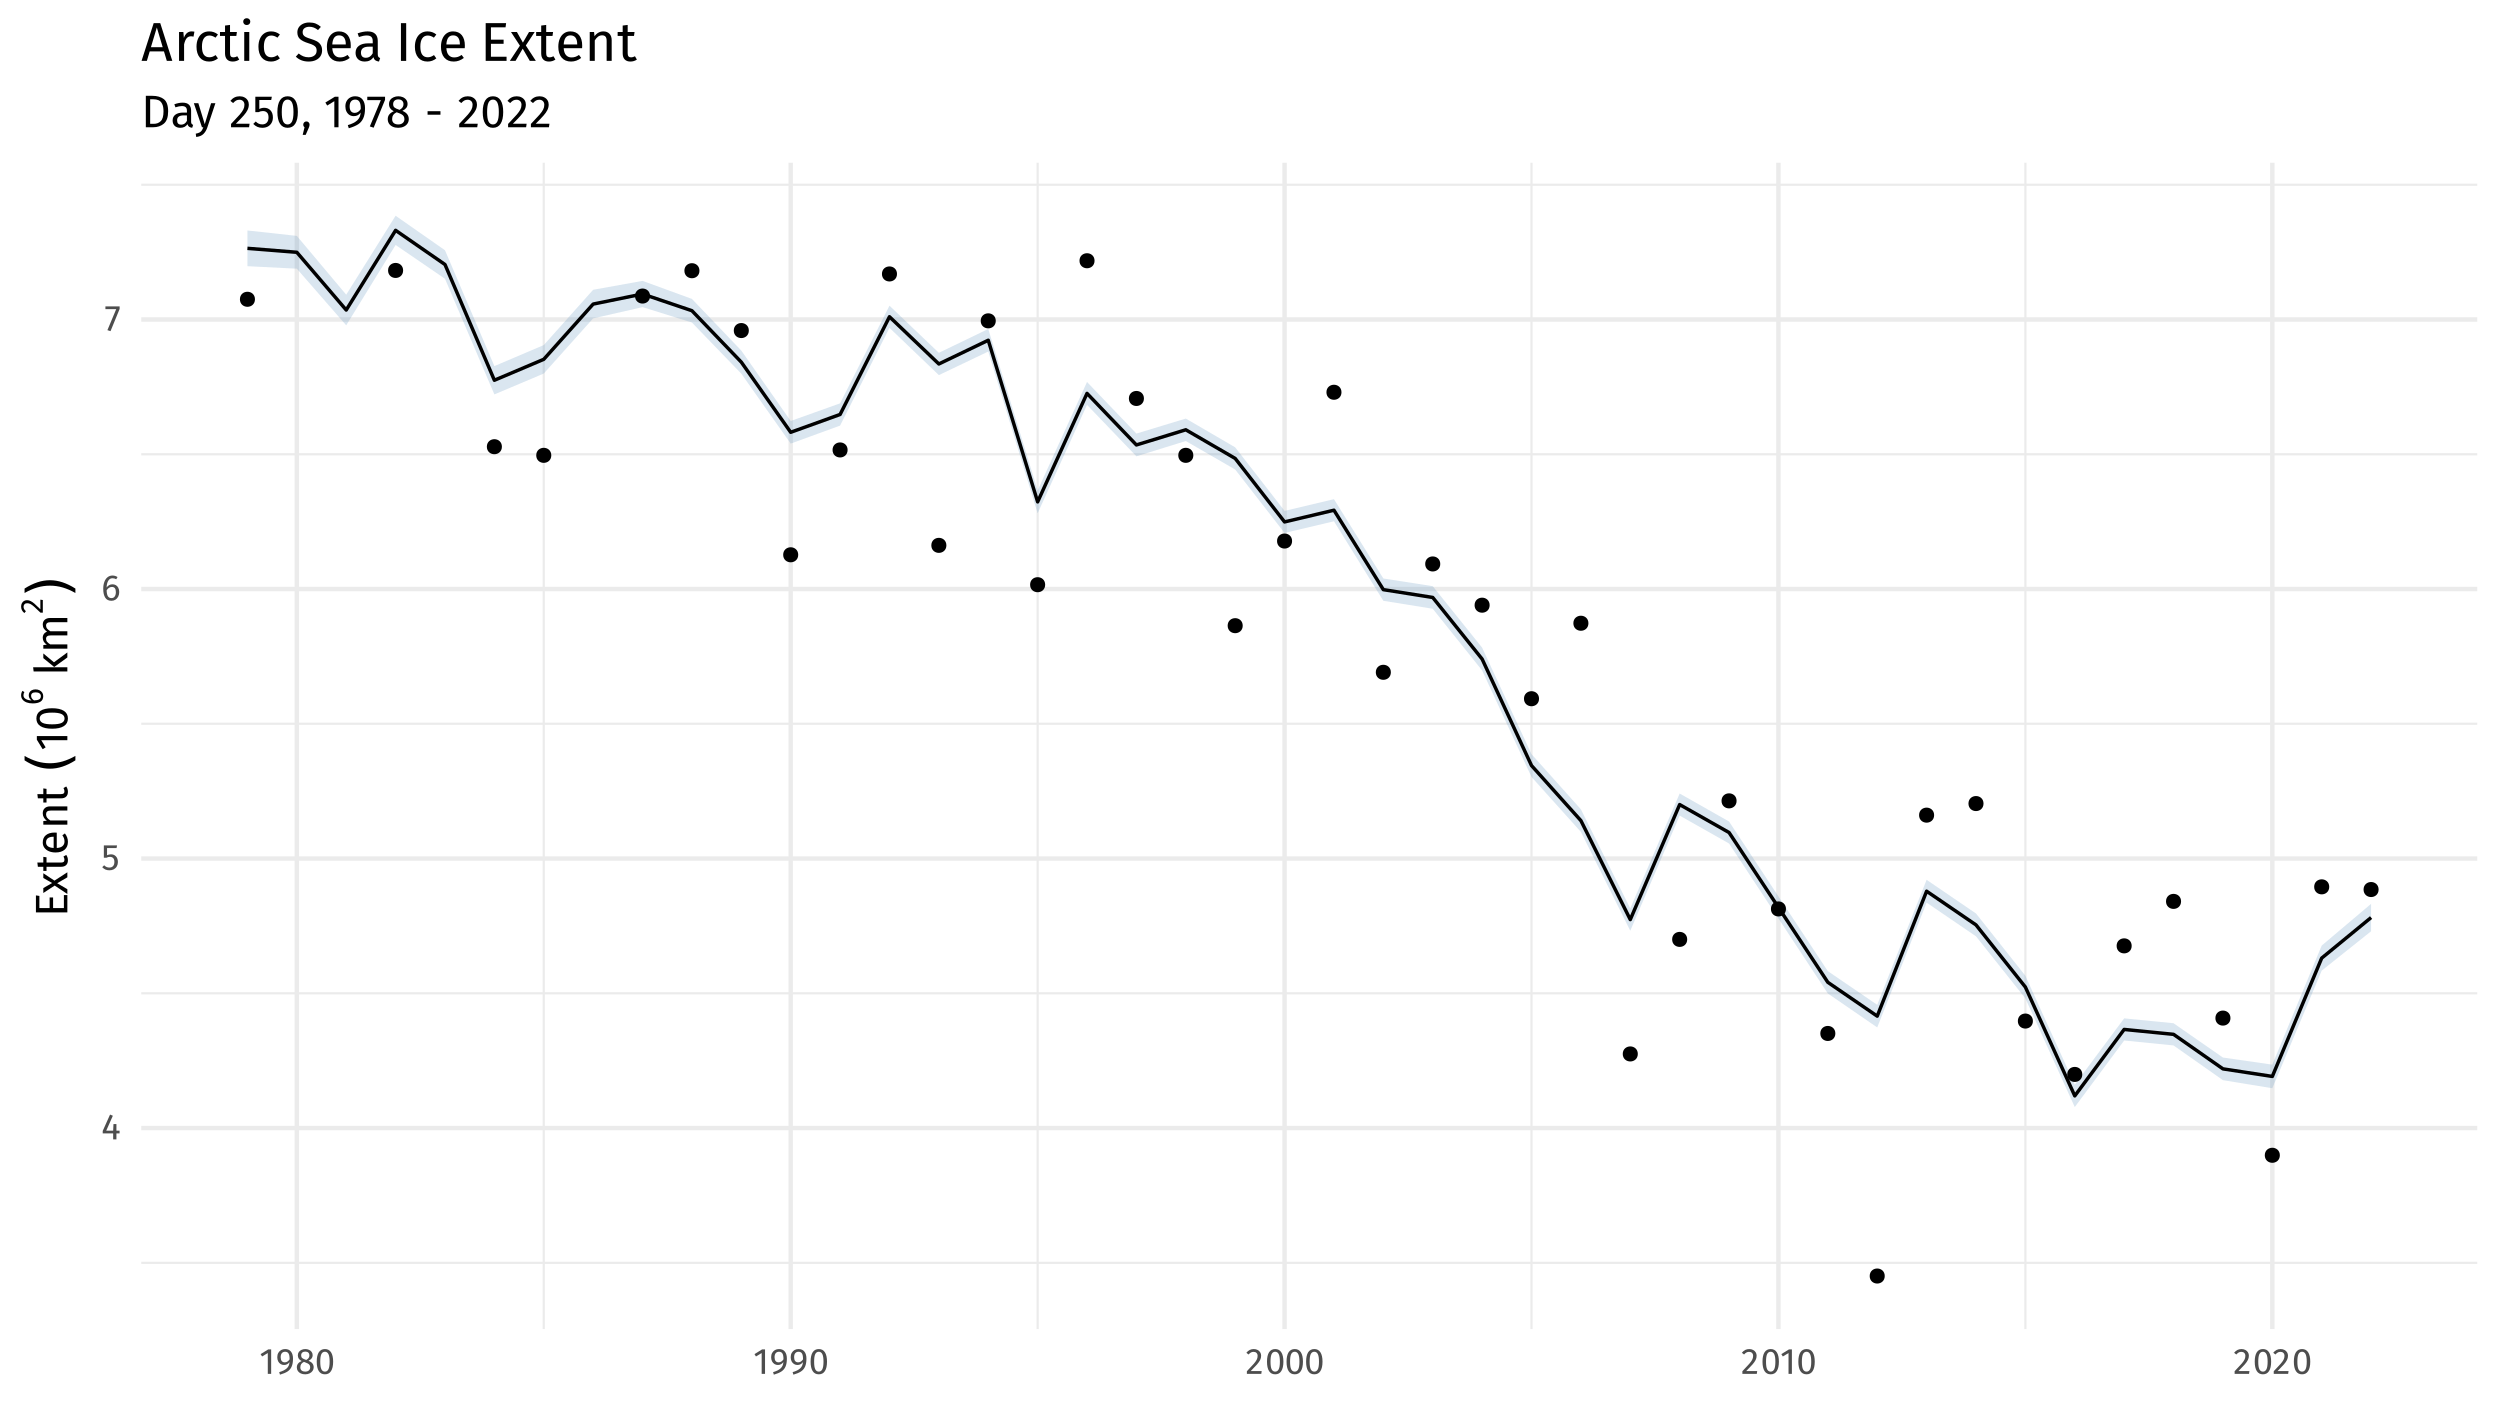 <?xml version="1.0" encoding="UTF-8"?>
<svg xmlns="http://www.w3.org/2000/svg" xmlns:xlink="http://www.w3.org/1999/xlink" width="767pt" height="432pt" viewBox="0 0 767 432" version="1.1">
<defs>
<g>
<symbol overflow="visible" id="glyph0-0">
<path style="stroke:none;" d="M 6.078 -11.766 L 6.078 3.922 L 1.375 3.922 L 1.375 -11.766 Z M 5.484 -11.188 L 2 -11.188 L 2 3.344 L 5.484 3.344 Z M 3.625 -5.047 C 4.07 -5.047 4.391 -4.926 4.578 -4.688 C 4.773 -4.445 4.875 -4.141 4.875 -3.766 C 4.875 -3.367 4.789 -3.062 4.625 -2.844 C 4.457 -2.625 4.188 -2.488 3.812 -2.438 L 3.812 -1.938 C 3.812 -1.852 3.781 -1.785 3.719 -1.734 C 3.664 -1.691 3.602 -1.672 3.531 -1.672 C 3.457 -1.672 3.391 -1.691 3.328 -1.734 C 3.273 -1.785 3.25 -1.852 3.25 -1.938 L 3.25 -2.875 C 3.645 -2.895 3.91 -2.969 4.047 -3.094 C 4.191 -3.219 4.266 -3.43 4.266 -3.734 C 4.266 -3.984 4.219 -4.176 4.125 -4.312 C 4.031 -4.445 3.848 -4.516 3.578 -4.516 C 3.367 -4.516 3.176 -4.473 3 -4.391 C 2.938 -4.367 2.891 -4.359 2.859 -4.359 C 2.773 -4.359 2.707 -4.379 2.656 -4.422 C 2.613 -4.473 2.594 -4.535 2.594 -4.609 C 2.594 -4.754 2.703 -4.863 2.922 -4.938 C 3.141 -5.008 3.375 -5.047 3.625 -5.047 Z M 3.531 -1.344 C 3.645 -1.344 3.738 -1.305 3.812 -1.234 C 3.883 -1.16 3.922 -1.066 3.922 -0.953 C 3.922 -0.828 3.883 -0.723 3.812 -0.641 C 3.738 -0.566 3.645 -0.531 3.531 -0.531 C 3.414 -0.531 3.32 -0.566 3.25 -0.641 C 3.176 -0.723 3.141 -0.828 3.141 -0.953 C 3.141 -1.066 3.176 -1.16 3.25 -1.234 C 3.32 -1.305 3.414 -1.344 3.531 -1.344 Z M 3.531 -1.344 "/>
</symbol>
<symbol overflow="visible" id="glyph0-1">
<path style="stroke:none;" d="M 5.625 -2.672 L 5.625 -1.844 L 4.656 -1.844 L 4.656 0 L 3.656 0 L 3.656 -1.844 L 0.453 -1.844 L 0.453 -2.594 L 2.703 -7.609 L 3.562 -7.25 L 1.531 -2.672 L 3.656 -2.672 L 3.75 -4.688 L 4.656 -4.688 L 4.656 -2.672 Z M 5.625 -2.672 "/>
</symbol>
<symbol overflow="visible" id="glyph0-2">
<path style="stroke:none;" d="M 4.703 -6.688 L 1.781 -6.688 L 1.781 -4.484 C 2.164 -4.672 2.566 -4.766 2.984 -4.766 C 3.617 -4.766 4.129 -4.551 4.516 -4.125 C 4.91 -3.707 5.109 -3.129 5.109 -2.391 C 5.109 -1.898 5 -1.461 4.781 -1.078 C 4.562 -0.691 4.254 -0.391 3.859 -0.172 C 3.473 0.035 3.023 0.141 2.516 0.141 C 2.055 0.141 1.645 0.062 1.281 -0.094 C 0.926 -0.258 0.598 -0.5 0.297 -0.812 L 0.891 -1.406 C 1.129 -1.164 1.375 -0.988 1.625 -0.875 C 1.883 -0.758 2.176 -0.703 2.5 -0.703 C 2.977 -0.703 3.352 -0.852 3.625 -1.156 C 3.895 -1.457 4.031 -1.879 4.031 -2.422 C 4.031 -2.961 3.906 -3.359 3.656 -3.609 C 3.414 -3.859 3.086 -3.984 2.672 -3.984 C 2.473 -3.984 2.289 -3.961 2.125 -3.922 C 1.957 -3.879 1.785 -3.812 1.609 -3.719 L 0.797 -3.719 L 0.797 -7.5 L 4.844 -7.5 Z M 4.703 -6.688 "/>
</symbol>
<symbol overflow="visible" id="glyph0-3">
<path style="stroke:none;" d="M 3.453 -4.922 C 3.828 -4.922 4.172 -4.832 4.484 -4.656 C 4.805 -4.477 5.055 -4.207 5.234 -3.844 C 5.422 -3.488 5.516 -3.055 5.516 -2.547 C 5.516 -2.016 5.41 -1.547 5.203 -1.141 C 4.992 -0.734 4.707 -0.414 4.344 -0.188 C 3.977 0.031 3.578 0.141 3.141 0.141 C 2.266 0.141 1.625 -0.18 1.219 -0.828 C 0.812 -1.473 0.609 -2.367 0.609 -3.516 C 0.609 -4.328 0.723 -5.039 0.953 -5.656 C 1.18 -6.281 1.508 -6.758 1.938 -7.094 C 2.363 -7.438 2.867 -7.609 3.453 -7.609 C 4.016 -7.609 4.531 -7.453 5 -7.141 L 4.594 -6.469 C 4.238 -6.676 3.852 -6.781 3.438 -6.781 C 2.895 -6.781 2.469 -6.523 2.156 -6.016 C 1.844 -5.504 1.672 -4.812 1.641 -3.938 C 2.109 -4.594 2.711 -4.922 3.453 -4.922 Z M 3.141 -0.688 C 3.566 -0.688 3.895 -0.848 4.125 -1.172 C 4.363 -1.504 4.484 -1.953 4.484 -2.516 C 4.484 -3.578 4.078 -4.109 3.266 -4.109 C 2.941 -4.109 2.641 -4.016 2.359 -3.828 C 2.086 -3.648 1.852 -3.398 1.656 -3.078 C 1.676 -2.254 1.801 -1.648 2.031 -1.266 C 2.27 -0.879 2.641 -0.688 3.141 -0.688 Z M 3.141 -0.688 "/>
</symbol>
<symbol overflow="visible" id="glyph0-4">
<path style="stroke:none;" d="M 4.641 -7.5 L 4.641 -6.719 L 1.844 0.109 L 0.891 -0.203 L 3.594 -6.656 L 0.281 -6.656 L 0.281 -7.5 Z M 4.641 -7.5 "/>
</symbol>
<symbol overflow="visible" id="glyph0-5">
<path style="stroke:none;" d="M 3.625 -7.5 L 3.625 0 L 2.594 0 L 2.594 -6.391 L 0.844 -5.328 L 0.391 -6.062 L 2.719 -7.5 Z M 3.625 -7.5 "/>
</symbol>
<symbol overflow="visible" id="glyph0-6">
<path style="stroke:none;" d="M 2.906 -7.609 C 3.695 -7.609 4.297 -7.348 4.703 -6.828 C 5.117 -6.305 5.328 -5.594 5.328 -4.688 C 5.328 -3.664 5.188 -2.844 4.906 -2.219 C 4.633 -1.594 4.211 -1.094 3.641 -0.719 C 3.078 -0.352 2.305 -0.031 1.328 0.25 L 1.094 -0.531 C 2.094 -0.812 2.859 -1.191 3.391 -1.672 C 3.93 -2.16 4.219 -2.812 4.25 -3.625 C 4.082 -3.352 3.852 -3.133 3.562 -2.969 C 3.27 -2.801 2.941 -2.719 2.578 -2.719 C 2.191 -2.719 1.836 -2.816 1.516 -3.016 C 1.203 -3.211 0.953 -3.492 0.766 -3.859 C 0.586 -4.223 0.5 -4.645 0.5 -5.125 C 0.5 -5.633 0.609 -6.078 0.828 -6.453 C 1.047 -6.828 1.332 -7.113 1.688 -7.312 C 2.051 -7.508 2.457 -7.609 2.906 -7.609 Z M 2.797 -3.531 C 3.379 -3.531 3.875 -3.836 4.281 -4.453 C 4.289 -5.285 4.188 -5.879 3.969 -6.234 C 3.75 -6.598 3.398 -6.781 2.922 -6.781 C 2.484 -6.781 2.145 -6.633 1.906 -6.344 C 1.664 -6.062 1.547 -5.648 1.547 -5.109 C 1.547 -4.586 1.656 -4.191 1.875 -3.922 C 2.102 -3.66 2.41 -3.531 2.797 -3.531 Z M 2.797 -3.531 "/>
</symbol>
<symbol overflow="visible" id="glyph0-7">
<path style="stroke:none;" d="M 4.094 -4.016 C 5.145 -3.598 5.672 -2.926 5.672 -2 C 5.672 -1.594 5.555 -1.227 5.328 -0.906 C 5.109 -0.582 4.801 -0.328 4.406 -0.141 C 4.008 0.047 3.562 0.141 3.062 0.141 C 2.562 0.141 2.113 0.051 1.719 -0.125 C 1.332 -0.312 1.031 -0.562 0.812 -0.875 C 0.602 -1.195 0.5 -1.566 0.5 -1.984 C 0.5 -2.441 0.625 -2.828 0.875 -3.141 C 1.125 -3.461 1.492 -3.727 1.984 -3.938 C 1.586 -4.133 1.289 -4.375 1.094 -4.656 C 0.906 -4.945 0.812 -5.289 0.812 -5.688 C 0.812 -6.082 0.914 -6.426 1.125 -6.719 C 1.344 -7.008 1.625 -7.227 1.969 -7.375 C 2.32 -7.531 2.695 -7.609 3.094 -7.609 C 3.477 -7.609 3.844 -7.535 4.188 -7.391 C 4.539 -7.254 4.82 -7.039 5.031 -6.75 C 5.25 -6.457 5.359 -6.113 5.359 -5.719 C 5.359 -5.344 5.254 -5.02 5.047 -4.75 C 4.836 -4.477 4.52 -4.234 4.094 -4.016 Z M 3.094 -6.828 C 2.707 -6.828 2.398 -6.727 2.172 -6.531 C 1.941 -6.332 1.828 -6.047 1.828 -5.672 C 1.828 -5.305 1.938 -5.031 2.156 -4.844 C 2.375 -4.664 2.727 -4.492 3.219 -4.328 L 3.406 -4.266 C 3.738 -4.461 3.977 -4.664 4.125 -4.875 C 4.281 -5.094 4.359 -5.363 4.359 -5.688 C 4.359 -6.031 4.25 -6.305 4.031 -6.516 C 3.812 -6.723 3.5 -6.828 3.094 -6.828 Z M 3.078 -0.688 C 3.547 -0.688 3.914 -0.805 4.188 -1.047 C 4.457 -1.285 4.594 -1.602 4.594 -2 C 4.594 -2.258 4.539 -2.484 4.438 -2.672 C 4.332 -2.859 4.16 -3.02 3.922 -3.156 C 3.691 -3.289 3.367 -3.43 2.953 -3.578 L 2.672 -3.672 C 2.305 -3.492 2.031 -3.27 1.844 -3 C 1.664 -2.727 1.578 -2.391 1.578 -1.984 C 1.578 -1.566 1.711 -1.242 1.984 -1.016 C 2.254 -0.797 2.617 -0.688 3.078 -0.688 Z M 3.078 -0.688 "/>
</symbol>
<symbol overflow="visible" id="glyph0-8">
<path style="stroke:none;" d="M 3.125 -7.609 C 3.957 -7.609 4.582 -7.273 5 -6.609 C 5.426 -5.953 5.641 -4.992 5.641 -3.734 C 5.641 -2.484 5.426 -1.523 5 -0.859 C 4.582 -0.191 3.957 0.141 3.125 0.141 C 2.289 0.141 1.66 -0.191 1.234 -0.859 C 0.816 -1.523 0.609 -2.484 0.609 -3.734 C 0.609 -4.992 0.816 -5.953 1.234 -6.609 C 1.66 -7.273 2.289 -7.609 3.125 -7.609 Z M 3.125 -6.781 C 2.633 -6.781 2.27 -6.539 2.031 -6.062 C 1.801 -5.594 1.688 -4.816 1.688 -3.734 C 1.688 -2.66 1.801 -1.883 2.031 -1.406 C 2.27 -0.926 2.633 -0.688 3.125 -0.688 C 3.602 -0.688 3.961 -0.926 4.203 -1.406 C 4.441 -1.883 4.562 -2.66 4.562 -3.734 C 4.562 -4.805 4.441 -5.582 4.203 -6.062 C 3.961 -6.539 3.602 -6.781 3.125 -6.781 Z M 3.125 -6.781 "/>
</symbol>
<symbol overflow="visible" id="glyph0-9">
<path style="stroke:none;" d="M 2.547 -7.609 C 2.992 -7.609 3.391 -7.516 3.734 -7.328 C 4.078 -7.148 4.344 -6.906 4.531 -6.594 C 4.719 -6.289 4.812 -5.945 4.812 -5.562 C 4.812 -5.102 4.707 -4.664 4.5 -4.25 C 4.289 -3.832 3.973 -3.379 3.547 -2.891 C 3.117 -2.398 2.473 -1.723 1.609 -0.859 L 4.984 -0.859 L 4.859 0 L 0.438 0 L 0.438 -0.812 C 1.438 -1.852 2.145 -2.613 2.562 -3.094 C 2.977 -3.57 3.273 -3.988 3.453 -4.344 C 3.641 -4.707 3.734 -5.098 3.734 -5.516 C 3.734 -5.898 3.617 -6.203 3.391 -6.422 C 3.172 -6.641 2.875 -6.75 2.5 -6.75 C 2.188 -6.75 1.914 -6.688 1.688 -6.562 C 1.457 -6.438 1.211 -6.227 0.953 -5.938 L 0.281 -6.469 C 0.582 -6.852 0.922 -7.141 1.297 -7.328 C 1.672 -7.516 2.086 -7.609 2.547 -7.609 Z M 2.547 -7.609 "/>
</symbol>
<symbol overflow="visible" id="glyph1-0">
<path style="stroke:none;" d="M -14.703 -7.609 L 4.906 -7.609 L 4.906 -1.719 L -14.703 -1.719 Z M -13.969 -6.844 L -13.969 -2.484 L 4.172 -2.484 L 4.172 -6.844 Z M -6.312 -4.531 C -6.312 -5.094 -6.16 -5.492 -5.859 -5.734 C -5.566 -5.973 -5.18 -6.094 -4.703 -6.094 C -4.211 -6.094 -3.832 -5.984 -3.562 -5.766 C -3.289 -5.555 -3.117 -5.223 -3.047 -4.766 L -2.422 -4.766 C -2.316 -4.766 -2.234 -4.727 -2.172 -4.656 C -2.117 -4.582 -2.094 -4.5 -2.094 -4.406 C -2.094 -4.312 -2.117 -4.227 -2.172 -4.156 C -2.234 -4.094 -2.316 -4.062 -2.422 -4.062 L -3.594 -4.062 C -3.625 -4.551 -3.719 -4.883 -3.875 -5.062 C -4.031 -5.238 -4.297 -5.328 -4.672 -5.328 C -4.984 -5.328 -5.223 -5.266 -5.391 -5.141 C -5.555 -5.023 -5.641 -4.805 -5.641 -4.484 C -5.641 -4.211 -5.586 -3.969 -5.484 -3.75 C -5.461 -3.676 -5.453 -3.613 -5.453 -3.562 C -5.453 -3.469 -5.477 -3.391 -5.531 -3.328 C -5.594 -3.266 -5.672 -3.234 -5.766 -3.234 C -5.941 -3.234 -6.078 -3.367 -6.172 -3.641 C -6.266 -3.922 -6.312 -4.219 -6.312 -4.531 Z M -1.688 -4.406 C -1.688 -4.551 -1.641 -4.672 -1.547 -4.766 C -1.453 -4.859 -1.332 -4.906 -1.188 -4.906 C -1.039 -4.906 -0.914 -4.859 -0.812 -4.766 C -0.719 -4.672 -0.672 -4.551 -0.672 -4.406 C -0.672 -4.27 -0.719 -4.156 -0.812 -4.062 C -0.914 -3.969 -1.039 -3.922 -1.188 -3.922 C -1.332 -3.922 -1.453 -3.969 -1.547 -4.062 C -1.641 -4.156 -1.688 -4.27 -1.688 -4.406 Z M -1.688 -4.406 "/>
</symbol>
<symbol overflow="visible" id="glyph1-1">
<path style="stroke:none;" d="M -9.641 -6.625 L -8.578 -6.469 L -8.578 -2.734 L -5.438 -2.734 L -5.438 -5.984 L -4.375 -5.984 L -4.375 -2.734 L -1.062 -2.734 L -1.062 -6.734 L 0 -6.734 L 0 -1.406 L -9.641 -1.406 Z M -9.641 -6.625 "/>
</symbol>
<symbol overflow="visible" id="glyph1-2">
<path style="stroke:none;" d="M -3.953 -4.156 L 0 -6.719 L 0 -5.172 L -3.125 -3.359 L 0 -1.531 L 0 -0.062 L -3.891 -2.641 L -7.375 -0.359 L -7.375 -1.875 L -4.672 -3.422 L -7.375 -4.969 L -7.375 -6.422 Z M -3.953 -4.156 "/>
</symbol>
<symbol overflow="visible" id="glyph1-3">
<path style="stroke:none;" d="M -0.344 -5.047 C 0 -4.566 0.172 -4.02 0.172 -3.406 C 0.172 -2.781 -0.004 -2.289 -0.359 -1.938 C -0.723 -1.582 -1.25 -1.406 -1.938 -1.406 L -6.391 -1.406 L -6.391 -0.125 L -7.375 -0.125 L -7.375 -1.406 L -9.047 -1.406 L -9.203 -2.703 L -7.375 -2.703 L -7.375 -4.453 L -6.391 -4.312 L -6.391 -2.703 L -1.984 -2.703 C -1.598 -2.703 -1.316 -2.77 -1.141 -2.906 C -0.973 -3.039 -0.891 -3.266 -0.891 -3.578 C -0.891 -3.867 -0.988 -4.195 -1.188 -4.562 Z M -0.344 -5.047 "/>
</symbol>
<symbol overflow="visible" id="glyph1-4">
<path style="stroke:none;" d="M -3.906 -6.906 C -3.688 -6.906 -3.469 -6.895 -3.25 -6.875 L -3.25 -2.172 C -2.438 -2.223 -1.836 -2.426 -1.453 -2.781 C -1.066 -3.133 -0.875 -3.594 -0.875 -4.156 C -0.875 -4.508 -0.926 -4.836 -1.031 -5.141 C -1.133 -5.441 -1.301 -5.754 -1.531 -6.078 L -0.75 -6.641 C -0.133 -5.848 0.172 -4.988 0.172 -4.062 C 0.172 -3.031 -0.16 -2.227 -0.828 -1.656 C -1.504 -1.082 -2.43 -0.797 -3.609 -0.797 C -4.379 -0.797 -5.055 -0.922 -5.641 -1.172 C -6.234 -1.422 -6.695 -1.773 -7.031 -2.234 C -7.375 -2.691 -7.547 -3.234 -7.547 -3.859 C -7.547 -4.836 -7.223 -5.586 -6.578 -6.109 C -5.93 -6.641 -5.039 -6.906 -3.906 -6.906 Z M -4.281 -5.625 C -5.008 -5.625 -5.566 -5.477 -5.953 -5.188 C -6.336 -4.906 -6.531 -4.473 -6.531 -3.891 C -6.531 -2.836 -5.754 -2.266 -4.203 -2.172 L -4.203 -5.625 Z M -4.281 -5.625 "/>
</symbol>
<symbol overflow="visible" id="glyph1-5">
<path style="stroke:none;" d="M -7.547 -4.797 C -7.547 -5.473 -7.344 -6 -6.938 -6.375 C -6.539 -6.75 -5.992 -6.938 -5.297 -6.938 L 0 -6.938 L 0 -5.656 L -5.109 -5.656 C -5.629 -5.656 -5.992 -5.555 -6.203 -5.359 C -6.422 -5.16 -6.531 -4.875 -6.531 -4.5 C -6.531 -4.102 -6.414 -3.754 -6.188 -3.453 C -5.969 -3.16 -5.648 -2.883 -5.234 -2.625 L 0 -2.625 L 0 -1.328 L -7.375 -1.328 L -7.375 -2.438 L -6.281 -2.547 C -6.676 -2.805 -6.984 -3.129 -7.203 -3.516 C -7.43 -3.91 -7.547 -4.336 -7.547 -4.797 Z M -7.547 -4.797 "/>
</symbol>
<symbol overflow="visible" id="glyph1-6">
<path style="stroke:none;" d="M -9.359 -4.516 L 0 -4.516 L 0 -3.234 L -8 -3.234 L -6.656 -1.047 L -7.578 -0.484 L -9.359 -3.391 Z M -9.359 -4.516 "/>
</symbol>
<symbol overflow="visible" id="glyph1-7">
<path style="stroke:none;" d="M -9.5 -3.906 C -9.5 -4.938 -9.086 -5.719 -8.266 -6.25 C -7.441 -6.781 -6.242 -7.047 -4.672 -7.047 C -3.109 -7.047 -1.91 -6.781 -1.078 -6.25 C -0.242 -5.719 0.172 -4.938 0.172 -3.906 C 0.172 -2.875 -0.242 -2.094 -1.078 -1.562 C -1.91 -1.031 -3.109 -0.766 -4.672 -0.766 C -6.242 -0.766 -7.441 -1.031 -8.266 -1.562 C -9.086 -2.094 -9.5 -2.875 -9.5 -3.906 Z M -8.484 -3.906 C -8.484 -3.301 -8.18 -2.848 -7.578 -2.547 C -6.984 -2.254 -6.016 -2.109 -4.672 -2.109 C -3.328 -2.109 -2.352 -2.254 -1.75 -2.547 C -1.156 -2.848 -0.859 -3.301 -0.859 -3.906 C -0.859 -4.5 -1.156 -4.945 -1.75 -5.25 C -2.352 -5.551 -3.328 -5.703 -4.672 -5.703 C -6.004 -5.703 -6.973 -5.551 -7.578 -5.25 C -8.18 -4.945 -8.484 -4.5 -8.484 -3.906 Z M -8.484 -3.906 "/>
</symbol>
<symbol overflow="visible" id="glyph1-8">
<path style="stroke:none;" d="M -10.5 -2.625 L 0 -2.625 L 0 -1.328 L -10.344 -1.328 Z M -7.375 -6.859 L -4.109 -4.141 L 0 -7.172 L 0 -5.625 L -4.031 -2.703 L -7.375 -5.422 Z M -7.375 -6.859 "/>
</symbol>
<symbol overflow="visible" id="glyph1-9">
<path style="stroke:none;" d="M -7.547 -8.734 C -7.547 -9.336 -7.344 -9.82 -6.938 -10.188 C -6.531 -10.551 -5.984 -10.734 -5.297 -10.734 L 0 -10.734 L 0 -9.453 L -5.109 -9.453 C -6.055 -9.453 -6.531 -9.102 -6.531 -8.406 C -6.531 -8.051 -6.426 -7.742 -6.219 -7.484 C -6.008 -7.234 -5.68 -6.961 -5.234 -6.672 L 0 -6.672 L 0 -5.391 L -5.109 -5.391 C -6.055 -5.391 -6.531 -5.047 -6.531 -4.359 C -6.531 -3.984 -6.422 -3.664 -6.203 -3.406 C -5.992 -3.156 -5.672 -2.895 -5.234 -2.625 L 0 -2.625 L 0 -1.328 L -7.375 -1.328 L -7.375 -2.438 L -6.297 -2.547 C -7.129 -3.098 -7.547 -3.805 -7.547 -4.672 C -7.547 -5.129 -7.426 -5.52 -7.188 -5.844 C -6.957 -6.164 -6.633 -6.395 -6.219 -6.531 C -6.645 -6.82 -6.973 -7.141 -7.203 -7.484 C -7.43 -7.836 -7.547 -8.254 -7.547 -8.734 Z M -7.547 -8.734 "/>
</symbol>
<symbol overflow="visible" id="glyph2-0">
<path style="stroke:none;" d="M 2.469 -0.703 L -9.875 -0.703 L -9.875 -7.703 L 2.469 -7.703 Z M 1.703 -1.484 L 1.703 -6.922 L -9.078 -6.922 L -9.078 -1.484 Z M 1.703 -1.484 "/>
</symbol>
<symbol overflow="visible" id="glyph2-1">
<path style="stroke:none;" d=""/>
</symbol>
<symbol overflow="visible" id="glyph3-0">
<path style="stroke:none;" d="M 3.094 -0.875 L -12.344 -0.875 L -12.344 -9.625 L 3.094 -9.625 Z M 2.125 -1.859 L 2.125 -8.641 L -11.359 -8.641 L -11.359 -1.859 Z M 2.125 -1.859 "/>
</symbol>
<symbol overflow="visible" id="glyph3-1">
<path style="stroke:none;" d="M -13.281 -5.422 C -11.969 -4.66 -10.672 -4.094 -9.391 -3.719 C -8.109 -3.352 -6.812 -3.172 -5.5 -3.172 C -4.176 -3.172 -2.867 -3.359 -1.578 -3.734 C -0.297 -4.109 1 -4.672 2.312 -5.422 L 2.312 -4.062 C 0.969 -3.207 -0.348 -2.566 -1.641 -2.141 C -2.93 -1.711 -4.219 -1.5 -5.5 -1.5 C -6.77 -1.5 -8.047 -1.707 -9.328 -2.125 C -10.617 -2.551 -11.938 -3.195 -13.281 -4.062 Z M -13.281 -5.422 "/>
</symbol>
<symbol overflow="visible" id="glyph3-2">
<path style="stroke:none;" d="M -13.281 -1.406 L -13.281 -2.766 C -11.938 -3.617 -10.617 -4.258 -9.328 -4.688 C -8.047 -5.113 -6.77 -5.328 -5.5 -5.328 C -4.219 -5.328 -2.93 -5.113 -1.641 -4.688 C -0.348 -4.258 0.969 -3.617 2.312 -2.766 L 2.312 -1.406 C 1 -2.156 -0.297 -2.719 -1.578 -3.094 C -2.867 -3.469 -4.176 -3.656 -5.5 -3.656 C -6.812 -3.656 -8.109 -3.469 -9.391 -3.094 C -10.672 -2.719 -11.969 -2.156 -13.281 -1.406 Z M -13.281 -1.406 "/>
</symbol>
<symbol overflow="visible" id="glyph4-0">
<path style="stroke:none;" d="M -10.281 -5.312 L 3.422 -5.312 L 3.422 -1.203 L -10.281 -1.203 Z M -9.781 -4.797 L -9.781 -1.75 L 2.922 -1.75 L 2.922 -4.797 Z M -4.422 -3.172 C -4.422 -3.566 -4.316 -3.848 -4.109 -4.016 C -3.898 -4.18 -3.629 -4.266 -3.297 -4.266 C -2.941 -4.266 -2.672 -4.191 -2.484 -4.047 C -2.297 -3.898 -2.18 -3.66 -2.141 -3.328 L -1.688 -3.328 C -1.625 -3.328 -1.566 -3.301 -1.516 -3.25 C -1.473 -3.207 -1.453 -3.156 -1.453 -3.094 C -1.453 -3.02 -1.473 -2.957 -1.516 -2.906 C -1.566 -2.863 -1.625 -2.844 -1.688 -2.844 L -2.516 -2.844 C -2.535 -3.188 -2.598 -3.422 -2.703 -3.547 C -2.816 -3.672 -3.004 -3.734 -3.266 -3.734 C -3.484 -3.734 -3.648 -3.691 -3.766 -3.609 C -3.891 -3.523 -3.953 -3.367 -3.953 -3.141 C -3.953 -2.941 -3.914 -2.77 -3.844 -2.625 C -3.82 -2.57 -3.812 -2.531 -3.812 -2.5 C -3.812 -2.426 -3.832 -2.367 -3.875 -2.328 C -3.914 -2.285 -3.969 -2.266 -4.031 -2.266 C -4.156 -2.266 -4.25 -2.359 -4.312 -2.547 C -4.383 -2.742 -4.422 -2.953 -4.422 -3.172 Z M -1.172 -3.094 C -1.172 -3.188 -1.141 -3.266 -1.078 -3.328 C -1.016 -3.391 -0.93 -3.422 -0.828 -3.422 C -0.723 -3.422 -0.633 -3.391 -0.562 -3.328 C -0.5 -3.266 -0.469 -3.188 -0.469 -3.094 C -0.469 -2.988 -0.5 -2.906 -0.562 -2.844 C -0.633 -2.781 -0.723 -2.75 -0.828 -2.75 C -0.93 -2.75 -1.016 -2.781 -1.078 -2.844 C -1.141 -2.906 -1.172 -2.988 -1.172 -3.094 Z M -1.172 -3.094 "/>
</symbol>
<symbol overflow="visible" id="glyph4-1">
<path style="stroke:none;" d="M -4.312 -3.016 C -4.312 -3.348 -4.234 -3.648 -4.078 -3.922 C -3.922 -4.203 -3.688 -4.422 -3.375 -4.578 C -3.062 -4.742 -2.676 -4.828 -2.219 -4.828 C -1.758 -4.828 -1.348 -4.734 -0.984 -4.547 C -0.629 -4.359 -0.352 -4.109 -0.156 -3.797 C 0.031 -3.484 0.125 -3.133 0.125 -2.75 C 0.125 -1.977 -0.156 -1.414 -0.719 -1.062 C -1.289 -0.707 -2.078 -0.531 -3.078 -0.531 C -3.785 -0.531 -4.41 -0.629 -4.953 -0.828 C -5.492 -1.035 -5.91 -1.32 -6.203 -1.688 C -6.504 -2.062 -6.656 -2.504 -6.656 -3.016 C -6.656 -3.516 -6.52 -3.969 -6.25 -4.375 L -5.656 -4.016 C -5.844 -3.711 -5.938 -3.375 -5.938 -3 C -5.938 -2.531 -5.707 -2.16 -5.25 -1.891 C -4.801 -1.617 -4.203 -1.469 -3.453 -1.438 C -4.023 -1.844 -4.312 -2.367 -4.312 -3.016 Z M -0.594 -2.75 C -0.594 -3.125 -0.734 -3.41 -1.016 -3.609 C -1.305 -3.816 -1.695 -3.922 -2.188 -3.922 C -3.125 -3.922 -3.594 -3.566 -3.594 -2.859 C -3.594 -2.566 -3.508 -2.301 -3.344 -2.062 C -3.188 -1.82 -2.969 -1.617 -2.688 -1.453 C -1.969 -1.473 -1.438 -1.582 -1.094 -1.781 C -0.758 -1.988 -0.594 -2.312 -0.594 -2.75 Z M -0.594 -2.75 "/>
</symbol>
<symbol overflow="visible" id="glyph4-2">
<path style="stroke:none;" d="M -6.656 -2.234 C -6.656 -2.629 -6.578 -2.973 -6.422 -3.266 C -6.266 -3.566 -6.051 -3.797 -5.781 -3.953 C -5.508 -4.117 -5.203 -4.203 -4.859 -4.203 C -4.461 -4.203 -4.082 -4.109 -3.719 -3.922 C -3.352 -3.742 -2.957 -3.469 -2.531 -3.094 C -2.102 -2.727 -1.508 -2.164 -0.75 -1.406 L -0.75 -4.359 L 0 -4.25 L 0 -0.375 L -0.719 -0.375 C -1.625 -1.25 -2.285 -1.867 -2.703 -2.234 C -3.129 -2.609 -3.5 -2.875 -3.812 -3.031 C -4.125 -3.188 -4.457 -3.266 -4.812 -3.266 C -5.156 -3.266 -5.422 -3.164 -5.609 -2.969 C -5.805 -2.77 -5.906 -2.508 -5.906 -2.188 C -5.906 -1.914 -5.848 -1.676 -5.734 -1.469 C -5.629 -1.27 -5.445 -1.055 -5.188 -0.828 L -5.656 -0.25 C -5.988 -0.508 -6.238 -0.801 -6.406 -1.125 C -6.57 -1.457 -6.656 -1.828 -6.656 -2.234 Z M -6.656 -2.234 "/>
</symbol>
<symbol overflow="visible" id="glyph5-0">
<path style="stroke:none;" d="M 7.609 -14.703 L 7.609 4.906 L 1.719 4.906 L 1.719 -14.703 Z M 6.844 -13.969 L 2.484 -13.969 L 2.484 4.172 L 6.844 4.172 Z M 4.531 -6.312 C 5.094 -6.312 5.492 -6.16 5.734 -5.859 C 5.973 -5.566 6.094 -5.18 6.094 -4.703 C 6.094 -4.211 5.984 -3.832 5.766 -3.562 C 5.555 -3.289 5.223 -3.117 4.766 -3.047 L 4.766 -2.422 C 4.766 -2.316 4.727 -2.234 4.656 -2.172 C 4.582 -2.117 4.5 -2.094 4.406 -2.094 C 4.312 -2.094 4.227 -2.117 4.156 -2.172 C 4.094 -2.234 4.062 -2.316 4.062 -2.422 L 4.062 -3.594 C 4.551 -3.625 4.883 -3.719 5.062 -3.875 C 5.238 -4.031 5.328 -4.297 5.328 -4.672 C 5.328 -4.984 5.266 -5.223 5.141 -5.391 C 5.023 -5.555 4.805 -5.641 4.484 -5.641 C 4.211 -5.641 3.969 -5.586 3.75 -5.484 C 3.676 -5.461 3.613 -5.453 3.562 -5.453 C 3.469 -5.453 3.391 -5.477 3.328 -5.531 C 3.266 -5.594 3.234 -5.672 3.234 -5.766 C 3.234 -5.941 3.367 -6.078 3.641 -6.172 C 3.922 -6.266 4.219 -6.312 4.531 -6.312 Z M 4.406 -1.688 C 4.551 -1.688 4.672 -1.641 4.766 -1.547 C 4.859 -1.453 4.906 -1.332 4.906 -1.188 C 4.906 -1.039 4.859 -0.914 4.766 -0.812 C 4.672 -0.719 4.551 -0.672 4.406 -0.672 C 4.27 -0.672 4.156 -0.719 4.062 -0.812 C 3.969 -0.914 3.922 -1.039 3.922 -1.188 C 3.922 -1.332 3.969 -1.453 4.062 -1.547 C 4.156 -1.641 4.27 -1.688 4.406 -1.688 Z M 4.406 -1.688 "/>
</symbol>
<symbol overflow="visible" id="glyph5-1">
<path style="stroke:none;" d="M 3.422 -9.641 C 4.867 -9.641 6.035 -9.301 6.922 -8.625 C 7.805 -7.945 8.25 -6.695 8.25 -4.875 C 8.25 -3.094 7.805 -1.832 6.922 -1.094 C 6.035 -0.363 4.961 0 3.703 0 L 1.406 0 L 1.406 -9.641 Z M 2.734 -8.578 L 2.734 -1.047 L 3.812 -1.047 C 4.707 -1.047 5.43 -1.32 5.984 -1.875 C 6.547 -2.426 6.828 -3.426 6.828 -4.875 C 6.828 -5.883 6.68 -6.66 6.391 -7.203 C 6.109 -7.754 5.742 -8.117 5.297 -8.297 C 4.848 -8.484 4.316 -8.578 3.703 -8.578 Z M 2.734 -8.578 "/>
</symbol>
<symbol overflow="visible" id="glyph5-2">
<path style="stroke:none;" d="M 6.297 -1.719 C 6.297 -1.426 6.348 -1.207 6.453 -1.062 C 6.555 -0.914 6.711 -0.805 6.922 -0.734 L 6.625 0.172 C 6.238 0.117 5.926 0.008 5.688 -0.156 C 5.457 -0.32 5.289 -0.582 5.188 -0.938 C 4.688 -0.195 3.953 0.172 2.984 0.172 C 2.254 0.172 1.676 -0.031 1.25 -0.438 C 0.832 -0.852 0.625 -1.395 0.625 -2.062 C 0.625 -2.844 0.906 -3.441 1.469 -3.859 C 2.039 -4.285 2.844 -4.5 3.875 -4.5 L 5.016 -4.5 L 5.016 -5.047 C 5.016 -5.566 4.883 -5.938 4.625 -6.156 C 4.375 -6.383 3.988 -6.5 3.469 -6.5 C 2.926 -6.5 2.266 -6.367 1.484 -6.109 L 1.156 -7.047 C 2.07 -7.379 2.922 -7.547 3.703 -7.547 C 4.578 -7.547 5.227 -7.332 5.656 -6.906 C 6.082 -6.477 6.297 -5.875 6.297 -5.094 Z M 3.281 -0.797 C 4.008 -0.797 4.586 -1.18 5.016 -1.953 L 5.016 -3.641 L 4.047 -3.641 C 2.68 -3.641 2 -3.133 2 -2.125 C 2 -1.688 2.102 -1.352 2.312 -1.125 C 2.531 -0.906 2.852 -0.797 3.281 -0.797 Z M 3.281 -0.797 "/>
</symbol>
<symbol overflow="visible" id="glyph5-3">
<path style="stroke:none;" d="M 4.281 0.047 C 3.988 0.898 3.582 1.578 3.062 2.078 C 2.551 2.578 1.816 2.879 0.859 2.984 L 0.719 1.969 C 1.195 1.883 1.582 1.766 1.875 1.609 C 2.164 1.453 2.395 1.25 2.562 1 C 2.738 0.75 2.898 0.414 3.047 0 L 2.625 0 L 0.141 -7.375 L 1.516 -7.375 L 3.484 -0.938 L 5.422 -7.375 L 6.75 -7.375 Z M 4.281 0.047 "/>
</symbol>
<symbol overflow="visible" id="glyph5-4">
<path style="stroke:none;" d=""/>
</symbol>
<symbol overflow="visible" id="glyph5-5">
<path style="stroke:none;" d="M 3.188 -9.5 C 3.75 -9.5 4.242 -9.383 4.672 -9.156 C 5.098 -8.938 5.426 -8.633 5.656 -8.25 C 5.883 -7.863 6 -7.426 6 -6.938 C 6 -6.375 5.867 -5.828 5.609 -5.297 C 5.359 -4.773 4.969 -4.211 4.438 -3.609 C 3.906 -3.004 3.098 -2.16 2.016 -1.078 L 6.234 -1.078 L 6.078 0 L 0.547 0 L 0.547 -1.016 C 1.797 -2.316 2.68 -3.27 3.203 -3.875 C 3.723 -4.477 4.094 -5.004 4.312 -5.453 C 4.539 -5.898 4.656 -6.379 4.656 -6.891 C 4.656 -7.367 4.516 -7.742 4.234 -8.016 C 3.961 -8.297 3.594 -8.438 3.125 -8.438 C 2.738 -8.438 2.398 -8.359 2.109 -8.203 C 1.828 -8.047 1.52 -7.785 1.188 -7.422 L 0.344 -8.094 C 0.727 -8.57 1.156 -8.926 1.625 -9.156 C 2.094 -9.383 2.613 -9.5 3.188 -9.5 Z M 3.188 -9.5 "/>
</symbol>
<symbol overflow="visible" id="glyph5-6">
<path style="stroke:none;" d="M 5.875 -8.359 L 2.219 -8.359 L 2.219 -5.594 C 2.695 -5.844 3.195 -5.969 3.719 -5.969 C 4.52 -5.969 5.164 -5.703 5.656 -5.172 C 6.145 -4.641 6.391 -3.914 6.391 -3 C 6.391 -2.383 6.254 -1.832 5.984 -1.344 C 5.711 -0.863 5.332 -0.488 4.844 -0.219 C 4.352 0.039 3.785 0.172 3.141 0.172 C 2.566 0.172 2.055 0.07 1.609 -0.125 C 1.16 -0.332 0.742 -0.629 0.359 -1.016 L 1.125 -1.766 C 1.414 -1.461 1.719 -1.238 2.031 -1.094 C 2.352 -0.945 2.719 -0.875 3.125 -0.875 C 3.719 -0.875 4.188 -1.062 4.531 -1.438 C 4.875 -1.812 5.047 -2.344 5.047 -3.031 C 5.047 -3.707 4.891 -4.195 4.578 -4.5 C 4.266 -4.812 3.848 -4.969 3.328 -4.969 C 3.086 -4.969 2.863 -4.941 2.656 -4.891 C 2.457 -4.836 2.238 -4.754 2 -4.641 L 1 -4.641 L 1 -9.359 L 6.062 -9.359 Z M 5.875 -8.359 "/>
</symbol>
<symbol overflow="visible" id="glyph5-7">
<path style="stroke:none;" d="M 3.906 -9.5 C 4.938 -9.5 5.719 -9.086 6.25 -8.266 C 6.781 -7.441 7.047 -6.242 7.047 -4.672 C 7.047 -3.109 6.781 -1.91 6.25 -1.078 C 5.719 -0.242 4.938 0.172 3.906 0.172 C 2.875 0.172 2.094 -0.242 1.562 -1.078 C 1.031 -1.91 0.766 -3.109 0.766 -4.672 C 0.766 -6.242 1.031 -7.441 1.562 -8.266 C 2.094 -9.086 2.875 -9.5 3.906 -9.5 Z M 3.906 -8.484 C 3.301 -8.484 2.848 -8.18 2.547 -7.578 C 2.254 -6.984 2.109 -6.016 2.109 -4.672 C 2.109 -3.328 2.254 -2.352 2.547 -1.75 C 2.848 -1.156 3.301 -0.859 3.906 -0.859 C 4.5 -0.859 4.945 -1.156 5.25 -1.75 C 5.551 -2.352 5.703 -3.328 5.703 -4.672 C 5.703 -6.004 5.551 -6.973 5.25 -7.578 C 4.945 -8.18 4.5 -8.484 3.906 -8.484 Z M 3.906 -8.484 "/>
</symbol>
<symbol overflow="visible" id="glyph5-8">
<path style="stroke:none;" d="M 1.672 -1.781 C 1.953 -1.781 2.18 -1.688 2.359 -1.5 C 2.547 -1.312 2.641 -1.082 2.641 -0.812 C 2.641 -0.52 2.555 -0.188 2.391 0.188 L 1.453 2.328 L 0.531 2.328 L 1.094 0 C 0.969 -0.094 0.867 -0.207 0.797 -0.344 C 0.734 -0.488 0.703 -0.645 0.703 -0.812 C 0.703 -1.082 0.797 -1.312 0.984 -1.5 C 1.172 -1.688 1.398 -1.781 1.672 -1.781 Z M 1.672 -1.781 "/>
</symbol>
<symbol overflow="visible" id="glyph5-9">
<path style="stroke:none;" d="M 4.516 -9.359 L 4.516 0 L 3.234 0 L 3.234 -8 L 1.047 -6.656 L 0.484 -7.578 L 3.391 -9.359 Z M 4.516 -9.359 "/>
</symbol>
<symbol overflow="visible" id="glyph5-10">
<path style="stroke:none;" d="M 3.625 -9.5 C 4.613 -9.5 5.363 -9.176 5.875 -8.531 C 6.395 -7.883 6.656 -6.992 6.656 -5.859 C 6.656 -4.586 6.477 -3.562 6.125 -2.781 C 5.781 -2 5.254 -1.375 4.547 -0.906 C 3.836 -0.445 2.879 -0.039 1.672 0.312 L 1.375 -0.656 C 2.625 -1.008 3.582 -1.488 4.25 -2.094 C 4.914 -2.707 5.27 -3.516 5.312 -4.516 C 5.102 -4.18 4.816 -3.91 4.453 -3.703 C 4.086 -3.504 3.676 -3.406 3.219 -3.406 C 2.727 -3.406 2.285 -3.523 1.891 -3.766 C 1.504 -4.016 1.195 -4.363 0.969 -4.812 C 0.738 -5.27 0.625 -5.801 0.625 -6.406 C 0.625 -7.039 0.758 -7.594 1.031 -8.062 C 1.301 -8.531 1.66 -8.883 2.109 -9.125 C 2.566 -9.375 3.07 -9.5 3.625 -9.5 Z M 3.484 -4.406 C 4.223 -4.406 4.844 -4.797 5.344 -5.578 C 5.363 -6.609 5.234 -7.348 4.953 -7.797 C 4.68 -8.254 4.25 -8.484 3.656 -8.484 C 3.102 -8.484 2.676 -8.301 2.375 -7.938 C 2.082 -7.57 1.938 -7.055 1.938 -6.391 C 1.938 -5.734 2.07 -5.238 2.344 -4.906 C 2.625 -4.57 3.004 -4.406 3.484 -4.406 Z M 3.484 -4.406 "/>
</symbol>
<symbol overflow="visible" id="glyph5-11">
<path style="stroke:none;" d="M 5.797 -9.359 L 5.797 -8.406 L 2.297 0.141 L 1.125 -0.25 L 4.5 -8.312 L 0.344 -8.312 L 0.344 -9.359 Z M 5.797 -9.359 "/>
</symbol>
<symbol overflow="visible" id="glyph5-12">
<path style="stroke:none;" d="M 5.109 -5.031 C 6.422 -4.5 7.078 -3.656 7.078 -2.5 C 7.078 -1.988 6.941 -1.531 6.672 -1.125 C 6.398 -0.719 6.016 -0.398 5.516 -0.172 C 5.023 0.055 4.469 0.172 3.844 0.172 C 3.207 0.172 2.645 0.062 2.156 -0.156 C 1.664 -0.383 1.285 -0.695 1.016 -1.094 C 0.754 -1.5 0.625 -1.961 0.625 -2.484 C 0.625 -3.055 0.781 -3.535 1.094 -3.922 C 1.406 -4.316 1.867 -4.645 2.484 -4.906 C 1.984 -5.164 1.613 -5.473 1.375 -5.828 C 1.133 -6.191 1.016 -6.613 1.016 -7.094 C 1.016 -7.602 1.145 -8.039 1.406 -8.406 C 1.676 -8.77 2.031 -9.039 2.469 -9.219 C 2.906 -9.406 3.367 -9.5 3.859 -9.5 C 4.348 -9.5 4.805 -9.41 5.234 -9.234 C 5.672 -9.055 6.023 -8.785 6.297 -8.422 C 6.566 -8.066 6.703 -7.641 6.703 -7.141 C 6.703 -6.672 6.57 -6.27 6.312 -5.938 C 6.051 -5.602 5.648 -5.301 5.109 -5.031 Z M 3.859 -8.547 C 3.379 -8.547 2.992 -8.414 2.703 -8.156 C 2.422 -7.906 2.281 -7.547 2.281 -7.078 C 2.281 -6.629 2.414 -6.289 2.688 -6.062 C 2.969 -5.832 3.41 -5.617 4.016 -5.422 L 4.25 -5.328 C 4.676 -5.578 4.984 -5.836 5.172 -6.109 C 5.359 -6.379 5.453 -6.707 5.453 -7.094 C 5.453 -7.531 5.312 -7.879 5.031 -8.141 C 4.758 -8.41 4.367 -8.547 3.859 -8.547 Z M 3.844 -0.859 C 4.426 -0.859 4.883 -1.004 5.219 -1.297 C 5.562 -1.598 5.734 -1.992 5.734 -2.484 C 5.734 -2.828 5.664 -3.113 5.531 -3.344 C 5.406 -3.57 5.195 -3.77 4.906 -3.938 C 4.625 -4.113 4.223 -4.289 3.703 -4.469 L 3.344 -4.594 C 2.875 -4.363 2.523 -4.078 2.297 -3.734 C 2.078 -3.398 1.969 -2.984 1.969 -2.484 C 1.969 -1.961 2.133 -1.562 2.469 -1.281 C 2.812 -1 3.27 -0.859 3.844 -0.859 Z M 3.844 -0.859 "/>
</symbol>
<symbol overflow="visible" id="glyph5-13">
<path style="stroke:none;" d="M 0.844 -3.844 L 0.844 -4.922 L 4.797 -4.922 L 4.797 -3.844 Z M 0.844 -3.844 "/>
</symbol>
<symbol overflow="visible" id="glyph6-0">
<path style="stroke:none;" d="M 9.125 -17.641 L 9.125 5.875 L 2.062 5.875 L 2.062 -17.641 Z M 8.219 -16.766 L 2.984 -16.766 L 2.984 5 L 8.219 5 Z M 5.438 -7.578 C 6.113 -7.578 6.594 -7.395 6.875 -7.031 C 7.164 -6.676 7.312 -6.211 7.312 -5.641 C 7.312 -5.047 7.18 -4.586 6.922 -4.266 C 6.672 -3.941 6.266 -3.738 5.703 -3.656 L 5.703 -2.906 C 5.703 -2.781 5.66 -2.68 5.578 -2.609 C 5.492 -2.535 5.398 -2.5 5.297 -2.5 C 5.18 -2.5 5.082 -2.535 5 -2.609 C 4.914 -2.68 4.875 -2.781 4.875 -2.906 L 4.875 -4.312 C 5.469 -4.344 5.867 -4.453 6.078 -4.641 C 6.297 -4.828 6.406 -5.148 6.406 -5.609 C 6.406 -5.984 6.332 -6.27 6.188 -6.469 C 6.039 -6.664 5.77 -6.766 5.375 -6.766 C 5.051 -6.766 4.758 -6.703 4.5 -6.578 C 4.406 -6.547 4.332 -6.531 4.281 -6.531 C 4.156 -6.531 4.055 -6.566 3.984 -6.641 C 3.91 -6.711 3.875 -6.805 3.875 -6.922 C 3.875 -7.129 4.039 -7.289 4.375 -7.406 C 4.707 -7.52 5.062 -7.578 5.438 -7.578 Z M 5.297 -2.016 C 5.461 -2.016 5.598 -1.957 5.703 -1.844 C 5.816 -1.727 5.875 -1.586 5.875 -1.422 C 5.875 -1.242 5.816 -1.098 5.703 -0.984 C 5.598 -0.867 5.461 -0.812 5.297 -0.812 C 5.117 -0.812 4.973 -0.867 4.859 -0.984 C 4.754 -1.098 4.703 -1.242 4.703 -1.422 C 4.703 -1.586 4.754 -1.727 4.859 -1.844 C 4.973 -1.957 5.117 -2.016 5.297 -2.016 Z M 5.297 -2.016 "/>
</symbol>
<symbol overflow="visible" id="glyph6-1">
<path style="stroke:none;" d="M 7.844 0 L 6.969 -2.906 L 2.594 -2.906 L 1.719 0 L 0.094 0 L 3.812 -11.578 L 5.828 -11.578 L 9.531 0 Z M 2.969 -4.203 L 6.578 -4.203 L 4.781 -10.25 Z M 2.969 -4.203 "/>
</symbol>
<symbol overflow="visible" id="glyph6-2">
<path style="stroke:none;" d="M 5.438 -9.047 C 5.75 -9.047 6.039 -9.016 6.312 -8.953 L 6.031 -7.438 C 5.758 -7.508 5.5 -7.547 5.25 -7.547 C 4.707 -7.547 4.266 -7.344 3.922 -6.938 C 3.586 -6.531 3.328 -5.906 3.141 -5.062 L 3.141 0 L 1.594 0 L 1.594 -8.859 L 2.922 -8.859 L 3.078 -7.047 C 3.305 -7.711 3.625 -8.211 4.031 -8.547 C 4.438 -8.879 4.906 -9.047 5.438 -9.047 Z M 5.438 -9.047 "/>
</symbol>
<symbol overflow="visible" id="glyph6-3">
<path style="stroke:none;" d="M 4.828 -9.047 C 5.348 -9.047 5.828 -8.969 6.266 -8.812 C 6.703 -8.664 7.125 -8.426 7.531 -8.094 L 6.781 -7.125 C 6.469 -7.344 6.16 -7.504 5.859 -7.609 C 5.566 -7.723 5.242 -7.781 4.891 -7.781 C 4.172 -7.781 3.613 -7.492 3.219 -6.922 C 2.82 -6.348 2.625 -5.504 2.625 -4.391 C 2.625 -3.266 2.816 -2.438 3.203 -1.906 C 3.598 -1.375 4.16 -1.109 4.891 -1.109 C 5.234 -1.109 5.551 -1.16 5.844 -1.266 C 6.133 -1.367 6.457 -1.539 6.812 -1.781 L 7.531 -0.766 C 6.719 -0.117 5.816 0.203 4.828 0.203 C 3.617 0.203 2.672 -0.195 1.984 -1 C 1.297 -1.812 0.953 -2.926 0.953 -4.344 C 0.953 -5.289 1.109 -6.113 1.422 -6.812 C 1.734 -7.52 2.176 -8.066 2.75 -8.453 C 3.332 -8.848 4.023 -9.047 4.828 -9.047 Z M 4.828 -9.047 "/>
</symbol>
<symbol overflow="visible" id="glyph6-4">
<path style="stroke:none;" d="M 6.062 -0.406 C 5.477 0 4.816 0.203 4.078 0.203 C 3.328 0.203 2.742 -0.008 2.328 -0.438 C 1.91 -0.875 1.703 -1.5 1.703 -2.312 L 1.703 -7.656 L 0.156 -7.656 L 0.156 -8.859 L 1.703 -8.859 L 1.703 -10.844 L 3.234 -11.031 L 3.234 -8.859 L 5.344 -8.859 L 5.172 -7.656 L 3.234 -7.656 L 3.234 -2.391 C 3.234 -1.93 3.316 -1.598 3.484 -1.391 C 3.648 -1.18 3.922 -1.078 4.297 -1.078 C 4.648 -1.078 5.039 -1.191 5.469 -1.422 Z M 6.062 -0.406 "/>
</symbol>
<symbol overflow="visible" id="glyph6-5">
<path style="stroke:none;" d="M 3.141 -8.859 L 3.141 0 L 1.594 0 L 1.594 -8.859 Z M 2.359 -13.094 C 2.68 -13.094 2.941 -12.992 3.141 -12.797 C 3.348 -12.598 3.453 -12.348 3.453 -12.047 C 3.453 -11.742 3.348 -11.492 3.141 -11.297 C 2.941 -11.098 2.68 -11 2.359 -11 C 2.047 -11 1.785 -11.098 1.578 -11.297 C 1.379 -11.492 1.281 -11.742 1.281 -12.047 C 1.281 -12.348 1.379 -12.598 1.578 -12.797 C 1.785 -12.992 2.047 -13.094 2.359 -13.094 Z M 2.359 -13.094 "/>
</symbol>
<symbol overflow="visible" id="glyph6-6">
<path style="stroke:none;" d=""/>
</symbol>
<symbol overflow="visible" id="glyph6-7">
<path style="stroke:none;" d="M 4.531 -11.781 C 5.301 -11.781 5.961 -11.672 6.516 -11.453 C 7.066 -11.234 7.598 -10.895 8.109 -10.438 L 7.234 -9.453 C 6.797 -9.805 6.367 -10.062 5.953 -10.219 C 5.535 -10.383 5.086 -10.469 4.609 -10.469 C 3.992 -10.469 3.488 -10.328 3.094 -10.047 C 2.707 -9.766 2.516 -9.352 2.516 -8.812 C 2.516 -8.477 2.582 -8.195 2.719 -7.969 C 2.852 -7.738 3.102 -7.523 3.469 -7.328 C 3.832 -7.141 4.363 -6.941 5.062 -6.734 C 5.781 -6.516 6.379 -6.273 6.859 -6.016 C 7.348 -5.754 7.738 -5.395 8.031 -4.938 C 8.332 -4.488 8.484 -3.914 8.484 -3.219 C 8.484 -2.551 8.316 -1.957 7.984 -1.438 C 7.648 -0.926 7.172 -0.523 6.547 -0.234 C 5.93 0.055 5.195 0.203 4.344 0.203 C 2.75 0.203 1.441 -0.297 0.422 -1.297 L 1.297 -2.266 C 1.766 -1.891 2.238 -1.602 2.719 -1.406 C 3.195 -1.207 3.734 -1.109 4.328 -1.109 C 5.047 -1.109 5.641 -1.285 6.109 -1.641 C 6.578 -1.992 6.812 -2.504 6.812 -3.172 C 6.812 -3.555 6.738 -3.875 6.594 -4.125 C 6.445 -4.375 6.195 -4.598 5.844 -4.797 C 5.5 -5.004 4.988 -5.207 4.312 -5.406 C 3.125 -5.77 2.254 -6.203 1.703 -6.703 C 1.16 -7.203 0.891 -7.883 0.891 -8.75 C 0.891 -9.332 1.039 -9.852 1.344 -10.312 C 1.656 -10.77 2.086 -11.129 2.641 -11.391 C 3.203 -11.648 3.832 -11.781 4.531 -11.781 Z M 4.531 -11.781 "/>
</symbol>
<symbol overflow="visible" id="glyph6-8">
<path style="stroke:none;" d="M 8.281 -4.688 C 8.281 -4.426 8.27 -4.16 8.25 -3.891 L 2.609 -3.891 C 2.672 -2.922 2.914 -2.207 3.344 -1.75 C 3.77 -1.289 4.316 -1.062 4.984 -1.062 C 5.41 -1.062 5.801 -1.117 6.156 -1.234 C 6.52 -1.359 6.898 -1.555 7.297 -1.828 L 7.969 -0.906 C 7.02 -0.164 5.988 0.203 4.875 0.203 C 3.633 0.203 2.672 -0.195 1.984 -1 C 1.297 -1.812 0.953 -2.922 0.953 -4.328 C 0.953 -5.242 1.098 -6.055 1.391 -6.766 C 1.691 -7.484 2.117 -8.039 2.672 -8.438 C 3.234 -8.844 3.891 -9.047 4.641 -9.047 C 5.816 -9.047 6.719 -8.66 7.344 -7.891 C 7.969 -7.117 8.281 -6.051 8.281 -4.688 Z M 6.75 -5.141 C 6.75 -6.016 6.57 -6.68 6.219 -7.141 C 5.875 -7.598 5.359 -7.828 4.672 -7.828 C 3.398 -7.828 2.711 -6.895 2.609 -5.031 L 6.75 -5.031 Z M 6.75 -5.141 "/>
</symbol>
<symbol overflow="visible" id="glyph6-9">
<path style="stroke:none;" d="M 7.562 -2.062 C 7.562 -1.707 7.617 -1.441 7.734 -1.266 C 7.859 -1.086 8.047 -0.957 8.297 -0.875 L 7.938 0.203 C 7.477 0.148 7.109 0.023 6.828 -0.172 C 6.555 -0.379 6.352 -0.695 6.219 -1.125 C 5.625 -0.238 4.742 0.203 3.578 0.203 C 2.703 0.203 2.008 -0.039 1.5 -0.531 C 1 -1.031 0.75 -1.676 0.75 -2.469 C 0.75 -3.406 1.086 -4.125 1.766 -4.625 C 2.441 -5.133 3.406 -5.391 4.656 -5.391 L 6.016 -5.391 L 6.016 -6.047 C 6.016 -6.672 5.863 -7.117 5.562 -7.391 C 5.258 -7.66 4.797 -7.797 4.172 -7.797 C 3.516 -7.797 2.719 -7.641 1.781 -7.328 L 1.391 -8.453 C 2.492 -8.848 3.516 -9.047 4.453 -9.047 C 5.492 -9.047 6.27 -8.789 6.781 -8.281 C 7.301 -7.781 7.562 -7.055 7.562 -6.109 Z M 3.938 -0.953 C 4.812 -0.953 5.504 -1.41 6.016 -2.328 L 6.016 -4.359 L 4.859 -4.359 C 3.223 -4.359 2.406 -3.754 2.406 -2.547 C 2.406 -2.023 2.531 -1.629 2.781 -1.359 C 3.039 -1.086 3.426 -0.953 3.938 -0.953 Z M 3.938 -0.953 "/>
</symbol>
<symbol overflow="visible" id="glyph6-10">
<path style="stroke:none;" d="M 3.281 -11.578 L 3.281 0 L 1.672 0 L 1.672 -11.578 Z M 3.281 -11.578 "/>
</symbol>
<symbol overflow="visible" id="glyph6-11">
<path style="stroke:none;" d="M 7.938 -11.578 L 7.766 -10.297 L 3.281 -10.297 L 3.281 -6.516 L 7.172 -6.516 L 7.172 -5.234 L 3.281 -5.234 L 3.281 -1.281 L 8.078 -1.281 L 8.078 0 L 1.672 0 L 1.672 -11.578 Z M 7.938 -11.578 "/>
</symbol>
<symbol overflow="visible" id="glyph6-12">
<path style="stroke:none;" d="M 4.984 -4.734 L 8.062 0 L 6.203 0 L 4.031 -3.75 L 1.828 0 L 0.078 0 L 3.172 -4.672 L 0.438 -8.859 L 2.25 -8.859 L 4.094 -5.609 L 5.969 -8.859 L 7.703 -8.859 Z M 4.984 -4.734 "/>
</symbol>
<symbol overflow="visible" id="glyph6-13">
<path style="stroke:none;" d="M 5.766 -9.047 C 6.566 -9.047 7.191 -8.805 7.641 -8.328 C 8.098 -7.848 8.328 -7.188 8.328 -6.344 L 8.328 0 L 6.781 0 L 6.781 -6.125 C 6.781 -6.758 6.66 -7.203 6.422 -7.453 C 6.191 -7.711 5.848 -7.844 5.391 -7.844 C 4.922 -7.844 4.504 -7.707 4.141 -7.438 C 3.785 -7.164 3.453 -6.781 3.141 -6.281 L 3.141 0 L 1.594 0 L 1.594 -8.859 L 2.922 -8.859 L 3.062 -7.547 C 3.375 -8.016 3.758 -8.379 4.219 -8.641 C 4.688 -8.91 5.203 -9.047 5.766 -9.047 Z M 5.766 -9.047 "/>
</symbol>
</g>
<clipPath id="clip1">
  <path d="M 43.336 387 L 760.023 387 L 760.023 388 L 43.336 388 Z M 43.336 387 "/>
</clipPath>
<clipPath id="clip2">
  <path d="M 43.336 304 L 760.023 304 L 760.023 306 L 43.336 306 Z M 43.336 304 "/>
</clipPath>
<clipPath id="clip3">
  <path d="M 43.336 221 L 760.023 221 L 760.023 223 L 43.336 223 Z M 43.336 221 "/>
</clipPath>
<clipPath id="clip4">
  <path d="M 43.336 139 L 760.023 139 L 760.023 140 L 43.336 140 Z M 43.336 139 "/>
</clipPath>
<clipPath id="clip5">
  <path d="M 43.336 56 L 760.023 56 L 760.023 58 L 43.336 58 Z M 43.336 56 "/>
</clipPath>
<clipPath id="clip6">
  <path d="M 166 49.922 L 168 49.922 L 168 407.75 L 166 407.75 Z M 166 49.922 "/>
</clipPath>
<clipPath id="clip7">
  <path d="M 318 49.922 L 319 49.922 L 319 407.75 L 318 407.75 Z M 318 49.922 "/>
</clipPath>
<clipPath id="clip8">
  <path d="M 469 49.922 L 471 49.922 L 471 407.75 L 469 407.75 Z M 469 49.922 "/>
</clipPath>
<clipPath id="clip9">
  <path d="M 621 49.922 L 622 49.922 L 622 407.75 L 621 407.75 Z M 621 49.922 "/>
</clipPath>
<clipPath id="clip10">
  <path d="M 43.336 345 L 760.023 345 L 760.023 347 L 43.336 347 Z M 43.336 345 "/>
</clipPath>
<clipPath id="clip11">
  <path d="M 43.336 262 L 760.023 262 L 760.023 265 L 43.336 265 Z M 43.336 262 "/>
</clipPath>
<clipPath id="clip12">
  <path d="M 43.336 180 L 760.023 180 L 760.023 182 L 43.336 182 Z M 43.336 180 "/>
</clipPath>
<clipPath id="clip13">
  <path d="M 43.336 97 L 760.023 97 L 760.023 99 L 43.336 99 Z M 43.336 97 "/>
</clipPath>
<clipPath id="clip14">
  <path d="M 90 49.922 L 92 49.922 L 92 407.75 L 90 407.75 Z M 90 49.922 "/>
</clipPath>
<clipPath id="clip15">
  <path d="M 241 49.922 L 244 49.922 L 244 407.75 L 241 407.75 Z M 241 49.922 "/>
</clipPath>
<clipPath id="clip16">
  <path d="M 393 49.922 L 395 49.922 L 395 407.75 L 393 407.75 Z M 393 49.922 "/>
</clipPath>
<clipPath id="clip17">
  <path d="M 544 49.922 L 547 49.922 L 547 407.75 L 544 407.75 Z M 544 49.922 "/>
</clipPath>
<clipPath id="clip18">
  <path d="M 696 49.922 L 698 49.922 L 698 407.75 L 696 407.75 Z M 696 49.922 "/>
</clipPath>
</defs>
<g id="surface31">
<rect x="0" y="0" width="767" height="432" style="fill:rgb(100%,100%,100%);fill-opacity:1;stroke:none;"/>
<g clip-path="url(#clip1)" clip-rule="nonzero">
<path style="fill:none;stroke-width:0.679;stroke-linecap:butt;stroke-linejoin:round;stroke:rgb(92.157%,92.157%,92.157%);stroke-opacity:1;stroke-miterlimit:10;" d="M 43.336 387.434 L 760.027 387.434 "/>
</g>
<g clip-path="url(#clip2)" clip-rule="nonzero">
<path style="fill:none;stroke-width:0.679;stroke-linecap:butt;stroke-linejoin:round;stroke:rgb(92.157%,92.157%,92.157%);stroke-opacity:1;stroke-miterlimit:10;" d="M 43.336 304.746 L 760.027 304.746 "/>
</g>
<g clip-path="url(#clip3)" clip-rule="nonzero">
<path style="fill:none;stroke-width:0.679;stroke-linecap:butt;stroke-linejoin:round;stroke:rgb(92.157%,92.157%,92.157%);stroke-opacity:1;stroke-miterlimit:10;" d="M 43.336 222.055 L 760.027 222.055 "/>
</g>
<g clip-path="url(#clip4)" clip-rule="nonzero">
<path style="fill:none;stroke-width:0.679;stroke-linecap:butt;stroke-linejoin:round;stroke:rgb(92.157%,92.157%,92.157%);stroke-opacity:1;stroke-miterlimit:10;" d="M 43.336 139.367 L 760.027 139.367 "/>
</g>
<g clip-path="url(#clip5)" clip-rule="nonzero">
<path style="fill:none;stroke-width:0.679;stroke-linecap:butt;stroke-linejoin:round;stroke:rgb(92.157%,92.157%,92.157%);stroke-opacity:1;stroke-miterlimit:10;" d="M 43.336 56.68 L 760.027 56.68 "/>
</g>
<g clip-path="url(#clip6)" clip-rule="nonzero">
<path style="fill:none;stroke-width:0.679;stroke-linecap:butt;stroke-linejoin:round;stroke:rgb(92.157%,92.157%,92.157%);stroke-opacity:1;stroke-miterlimit:10;" d="M 166.824 407.75 L 166.824 49.922 "/>
</g>
<g clip-path="url(#clip7)" clip-rule="nonzero">
<path style="fill:none;stroke-width:0.679;stroke-linecap:butt;stroke-linejoin:round;stroke:rgb(92.157%,92.157%,92.157%);stroke-opacity:1;stroke-miterlimit:10;" d="M 318.348 407.75 L 318.348 49.922 "/>
</g>
<g clip-path="url(#clip8)" clip-rule="nonzero">
<path style="fill:none;stroke-width:0.679;stroke-linecap:butt;stroke-linejoin:round;stroke:rgb(92.157%,92.157%,92.157%);stroke-opacity:1;stroke-miterlimit:10;" d="M 469.867 407.75 L 469.867 49.922 "/>
</g>
<g clip-path="url(#clip9)" clip-rule="nonzero">
<path style="fill:none;stroke-width:0.679;stroke-linecap:butt;stroke-linejoin:round;stroke:rgb(92.157%,92.157%,92.157%);stroke-opacity:1;stroke-miterlimit:10;" d="M 621.387 407.75 L 621.387 49.922 "/>
</g>
<g clip-path="url(#clip10)" clip-rule="nonzero">
<path style="fill:none;stroke-width:1.358;stroke-linecap:butt;stroke-linejoin:round;stroke:rgb(92.157%,92.157%,92.157%);stroke-opacity:1;stroke-miterlimit:10;" d="M 43.336 346.09 L 760.027 346.09 "/>
</g>
<g clip-path="url(#clip11)" clip-rule="nonzero">
<path style="fill:none;stroke-width:1.358;stroke-linecap:butt;stroke-linejoin:round;stroke:rgb(92.157%,92.157%,92.157%);stroke-opacity:1;stroke-miterlimit:10;" d="M 43.336 263.398 L 760.027 263.398 "/>
</g>
<g clip-path="url(#clip12)" clip-rule="nonzero">
<path style="fill:none;stroke-width:1.358;stroke-linecap:butt;stroke-linejoin:round;stroke:rgb(92.157%,92.157%,92.157%);stroke-opacity:1;stroke-miterlimit:10;" d="M 43.336 180.711 L 760.027 180.711 "/>
</g>
<g clip-path="url(#clip13)" clip-rule="nonzero">
<path style="fill:none;stroke-width:1.358;stroke-linecap:butt;stroke-linejoin:round;stroke:rgb(92.157%,92.157%,92.157%);stroke-opacity:1;stroke-miterlimit:10;" d="M 43.336 98.023 L 760.027 98.023 "/>
</g>
<g clip-path="url(#clip14)" clip-rule="nonzero">
<path style="fill:none;stroke-width:1.358;stroke-linecap:butt;stroke-linejoin:round;stroke:rgb(92.157%,92.157%,92.157%);stroke-opacity:1;stroke-miterlimit:10;" d="M 91.066 407.75 L 91.066 49.922 "/>
</g>
<g clip-path="url(#clip15)" clip-rule="nonzero">
<path style="fill:none;stroke-width:1.358;stroke-linecap:butt;stroke-linejoin:round;stroke:rgb(92.157%,92.157%,92.157%);stroke-opacity:1;stroke-miterlimit:10;" d="M 242.586 407.75 L 242.586 49.922 "/>
</g>
<g clip-path="url(#clip16)" clip-rule="nonzero">
<path style="fill:none;stroke-width:1.358;stroke-linecap:butt;stroke-linejoin:round;stroke:rgb(92.157%,92.157%,92.157%);stroke-opacity:1;stroke-miterlimit:10;" d="M 394.105 407.75 L 394.105 49.922 "/>
</g>
<g clip-path="url(#clip17)" clip-rule="nonzero">
<path style="fill:none;stroke-width:1.358;stroke-linecap:butt;stroke-linejoin:round;stroke:rgb(92.157%,92.157%,92.157%);stroke-opacity:1;stroke-miterlimit:10;" d="M 545.625 407.75 L 545.625 49.922 "/>
</g>
<g clip-path="url(#clip18)" clip-rule="nonzero">
<path style="fill:none;stroke-width:1.358;stroke-linecap:butt;stroke-linejoin:round;stroke:rgb(92.157%,92.157%,92.157%);stroke-opacity:1;stroke-miterlimit:10;" d="M 697.145 407.75 L 697.145 49.922 "/>
</g>
<path style=" stroke:none;fill-rule:nonzero;fill:rgb(27.451%,50.98%,70.588%);fill-opacity:0.2;" d="M 75.914 70.711 L 91.066 72.371 L 106.219 90.414 L 121.371 66.188 L 136.523 76.785 L 151.676 112.312 L 166.824 105.871 L 181.977 88.906 L 197.129 86.172 L 212.281 91.703 L 227.434 107.562 L 242.586 129.16 L 257.738 123.746 L 272.891 93.781 L 288.043 108.242 L 303.195 100.926 L 318.348 150.473 L 333.496 117.188 L 348.648 133.02 L 363.801 128.414 L 378.953 137.242 L 394.105 156.742 L 409.258 153.145 L 424.41 177.477 L 439.562 179.836 L 454.715 198.703 L 469.867 231.375 L 485.02 248.301 L 500.168 278.703 L 515.32 243.457 L 530.473 252.043 L 545.625 275.012 L 560.777 297.945 L 575.93 308.281 L 591.082 269.926 L 606.234 280.258 L 621.387 299.359 L 636.539 332.785 L 651.691 312.434 L 666.84 313.93 L 681.992 324.453 L 697.145 326.633 L 712.297 290.098 L 727.449 277.297 L 727.449 285.711 L 712.297 297.793 L 697.145 333.871 L 681.992 331.398 L 666.84 320.742 L 651.691 319.23 L 636.539 339.645 L 621.387 306.305 L 606.234 287.262 L 591.082 276.926 L 575.93 315.215 L 560.777 304.797 L 545.625 281.789 L 530.473 258.789 L 515.32 250.227 L 500.168 285.551 L 485.02 255.234 L 469.867 238.371 L 454.715 205.695 L 439.562 186.77 L 424.41 184.328 L 409.258 159.93 L 394.105 163.508 L 378.953 144.051 L 363.801 135.305 L 348.648 139.996 L 333.496 124.211 L 318.348 157.473 L 303.195 107.852 L 288.043 115.086 L 272.891 100.578 L 257.738 130.574 L 242.586 136.094 L 227.434 114.641 L 212.281 98.949 L 197.129 94.23 L 181.977 97.68 L 166.824 114.605 L 151.676 121.008 L 136.523 85.531 L 121.371 75.156 L 106.219 99.809 L 91.066 82.434 L 75.914 81.668 Z M 75.914 70.711 "/>
<path style="fill:none;stroke-width:1.067;stroke-linecap:butt;stroke-linejoin:round;stroke:rgb(0%,0%,0%);stroke-opacity:1;stroke-miterlimit:10;" d="M 75.914 76.191 L 91.066 77.402 L 106.219 95.113 L 121.371 70.672 L 136.523 81.156 L 151.676 116.66 L 166.824 110.238 L 181.977 93.293 L 197.129 90.199 L 212.281 95.324 L 227.434 111.102 L 242.586 132.625 L 257.738 127.16 L 272.891 97.18 L 288.043 111.664 L 303.195 104.387 L 318.348 153.973 L 333.496 120.699 L 348.648 136.508 L 363.801 131.859 L 378.953 140.648 L 394.105 160.125 L 409.258 156.535 L 424.41 180.902 L 439.562 183.301 L 454.715 202.199 L 469.867 234.875 L 485.02 251.77 L 500.168 282.129 L 515.32 246.844 L 530.473 255.418 L 545.625 278.398 L 560.777 301.371 L 575.93 311.75 L 591.082 273.426 L 606.234 283.762 L 621.387 302.832 L 636.539 336.215 L 651.691 315.832 L 666.84 317.336 L 681.992 327.926 L 697.145 330.25 L 712.297 293.945 L 727.449 281.504 "/>
<path style="fill-rule:nonzero;fill:rgb(0%,0%,0%);fill-opacity:1;stroke-width:0.709;stroke-linecap:round;stroke-linejoin:round;stroke:rgb(0%,0%,0%);stroke-opacity:1;stroke-miterlimit:10;" d="M 77.867 91.82 C 77.867 94.426 73.961 94.426 73.961 91.82 C 73.961 89.215 77.867 89.215 77.867 91.82 "/>
<path style="fill-rule:nonzero;fill:rgb(0%,0%,0%);fill-opacity:1;stroke-width:0.709;stroke-linecap:round;stroke-linejoin:round;stroke:rgb(0%,0%,0%);stroke-opacity:1;stroke-miterlimit:10;" d="M 123.324 82.973 C 123.324 85.578 119.414 85.578 119.414 82.973 C 119.414 80.367 123.324 80.367 123.324 82.973 "/>
<path style="fill-rule:nonzero;fill:rgb(0%,0%,0%);fill-opacity:1;stroke-width:0.709;stroke-linecap:round;stroke-linejoin:round;stroke:rgb(0%,0%,0%);stroke-opacity:1;stroke-miterlimit:10;" d="M 153.629 137.051 C 153.629 139.656 149.719 139.656 149.719 137.051 C 149.719 134.445 153.629 134.445 153.629 137.051 "/>
<path style="fill-rule:nonzero;fill:rgb(0%,0%,0%);fill-opacity:1;stroke-width:0.709;stroke-linecap:round;stroke-linejoin:round;stroke:rgb(0%,0%,0%);stroke-opacity:1;stroke-miterlimit:10;" d="M 168.781 139.699 C 168.781 142.305 164.871 142.305 164.871 139.699 C 164.871 137.09 168.781 137.09 168.781 139.699 "/>
<path style="fill-rule:nonzero;fill:rgb(0%,0%,0%);fill-opacity:1;stroke-width:0.709;stroke-linecap:round;stroke-linejoin:round;stroke:rgb(0%,0%,0%);stroke-opacity:1;stroke-miterlimit:10;" d="M 199.086 90.828 C 199.086 93.434 195.176 93.434 195.176 90.828 C 195.176 88.223 199.086 88.223 199.086 90.828 "/>
<path style="fill-rule:nonzero;fill:rgb(0%,0%,0%);fill-opacity:1;stroke-width:0.709;stroke-linecap:round;stroke-linejoin:round;stroke:rgb(0%,0%,0%);stroke-opacity:1;stroke-miterlimit:10;" d="M 214.238 83.055 C 214.238 85.664 210.328 85.664 210.328 83.055 C 210.328 80.449 214.238 80.449 214.238 83.055 "/>
<path style="fill-rule:nonzero;fill:rgb(0%,0%,0%);fill-opacity:1;stroke-width:0.709;stroke-linecap:round;stroke-linejoin:round;stroke:rgb(0%,0%,0%);stroke-opacity:1;stroke-miterlimit:10;" d="M 229.387 101.414 C 229.387 104.02 225.48 104.02 225.48 101.414 C 225.48 98.805 229.387 98.805 229.387 101.414 "/>
<path style="fill-rule:nonzero;fill:rgb(0%,0%,0%);fill-opacity:1;stroke-width:0.709;stroke-linecap:round;stroke-linejoin:round;stroke:rgb(0%,0%,0%);stroke-opacity:1;stroke-miterlimit:10;" d="M 244.539 170.211 C 244.539 172.816 240.633 172.816 240.633 170.211 C 240.633 167.602 244.539 167.602 244.539 170.211 "/>
<path style="fill-rule:nonzero;fill:rgb(0%,0%,0%);fill-opacity:1;stroke-width:0.709;stroke-linecap:round;stroke-linejoin:round;stroke:rgb(0%,0%,0%);stroke-opacity:1;stroke-miterlimit:10;" d="M 259.691 138.043 C 259.691 140.648 255.781 140.648 255.781 138.043 C 255.781 135.438 259.691 135.438 259.691 138.043 "/>
<path style="fill-rule:nonzero;fill:rgb(0%,0%,0%);fill-opacity:1;stroke-width:0.709;stroke-linecap:round;stroke-linejoin:round;stroke:rgb(0%,0%,0%);stroke-opacity:1;stroke-miterlimit:10;" d="M 274.844 84.047 C 274.844 86.656 270.934 86.656 270.934 84.047 C 270.934 81.441 274.844 81.441 274.844 84.047 "/>
<path style="fill-rule:nonzero;fill:rgb(0%,0%,0%);fill-opacity:1;stroke-width:0.709;stroke-linecap:round;stroke-linejoin:round;stroke:rgb(0%,0%,0%);stroke-opacity:1;stroke-miterlimit:10;" d="M 289.996 167.316 C 289.996 169.922 286.086 169.922 286.086 167.316 C 286.086 164.711 289.996 164.711 289.996 167.316 "/>
<path style="fill-rule:nonzero;fill:rgb(0%,0%,0%);fill-opacity:1;stroke-width:0.709;stroke-linecap:round;stroke-linejoin:round;stroke:rgb(0%,0%,0%);stroke-opacity:1;stroke-miterlimit:10;" d="M 305.148 98.438 C 305.148 101.043 301.238 101.043 301.238 98.438 C 301.238 95.828 305.148 95.828 305.148 98.438 "/>
<path style="fill-rule:nonzero;fill:rgb(0%,0%,0%);fill-opacity:1;stroke-width:0.709;stroke-linecap:round;stroke-linejoin:round;stroke:rgb(0%,0%,0%);stroke-opacity:1;stroke-miterlimit:10;" d="M 320.301 179.387 C 320.301 181.996 316.391 181.996 316.391 179.387 C 316.391 176.781 320.301 176.781 320.301 179.387 "/>
<path style="fill-rule:nonzero;fill:rgb(0%,0%,0%);fill-opacity:1;stroke-width:0.709;stroke-linecap:round;stroke-linejoin:round;stroke:rgb(0%,0%,0%);stroke-opacity:1;stroke-miterlimit:10;" d="M 335.453 79.996 C 335.453 82.602 331.543 82.602 331.543 79.996 C 331.543 77.391 335.453 77.391 335.453 79.996 "/>
<path style="fill-rule:nonzero;fill:rgb(0%,0%,0%);fill-opacity:1;stroke-width:0.709;stroke-linecap:round;stroke-linejoin:round;stroke:rgb(0%,0%,0%);stroke-opacity:1;stroke-miterlimit:10;" d="M 350.605 122.25 C 350.605 124.855 346.695 124.855 346.695 122.25 C 346.695 119.645 350.605 119.645 350.605 122.25 "/>
<path style="fill-rule:nonzero;fill:rgb(0%,0%,0%);fill-opacity:1;stroke-width:0.709;stroke-linecap:round;stroke-linejoin:round;stroke:rgb(0%,0%,0%);stroke-opacity:1;stroke-miterlimit:10;" d="M 365.758 139.699 C 365.758 142.305 361.848 142.305 361.848 139.699 C 361.848 137.09 365.758 137.09 365.758 139.699 "/>
<path style="fill-rule:nonzero;fill:rgb(0%,0%,0%);fill-opacity:1;stroke-width:0.709;stroke-linecap:round;stroke-linejoin:round;stroke:rgb(0%,0%,0%);stroke-opacity:1;stroke-miterlimit:10;" d="M 380.91 191.957 C 380.91 194.562 377 194.562 377 191.957 C 377 189.352 380.91 189.352 380.91 191.957 "/>
<path style="fill-rule:nonzero;fill:rgb(0%,0%,0%);fill-opacity:1;stroke-width:0.709;stroke-linecap:round;stroke-linejoin:round;stroke:rgb(0%,0%,0%);stroke-opacity:1;stroke-miterlimit:10;" d="M 396.059 165.992 C 396.059 168.598 392.152 168.598 392.152 165.992 C 392.152 163.387 396.059 163.387 396.059 165.992 "/>
<path style="fill-rule:nonzero;fill:rgb(0%,0%,0%);fill-opacity:1;stroke-width:0.709;stroke-linecap:round;stroke-linejoin:round;stroke:rgb(0%,0%,0%);stroke-opacity:1;stroke-miterlimit:10;" d="M 411.211 120.348 C 411.211 122.953 407.305 122.953 407.305 120.348 C 407.305 117.742 411.211 117.742 411.211 120.348 "/>
<path style="fill-rule:nonzero;fill:rgb(0%,0%,0%);fill-opacity:1;stroke-width:0.709;stroke-linecap:round;stroke-linejoin:round;stroke:rgb(0%,0%,0%);stroke-opacity:1;stroke-miterlimit:10;" d="M 426.363 206.262 C 426.363 208.867 422.453 208.867 422.453 206.262 C 422.453 203.656 426.363 203.656 426.363 206.262 "/>
<path style="fill-rule:nonzero;fill:rgb(0%,0%,0%);fill-opacity:1;stroke-width:0.709;stroke-linecap:round;stroke-linejoin:round;stroke:rgb(0%,0%,0%);stroke-opacity:1;stroke-miterlimit:10;" d="M 441.516 173.02 C 441.516 175.629 437.605 175.629 437.605 173.02 C 437.605 170.414 441.516 170.414 441.516 173.02 "/>
<path style="fill-rule:nonzero;fill:rgb(0%,0%,0%);fill-opacity:1;stroke-width:0.709;stroke-linecap:round;stroke-linejoin:round;stroke:rgb(0%,0%,0%);stroke-opacity:1;stroke-miterlimit:10;" d="M 456.668 185.672 C 456.668 188.277 452.758 188.277 452.758 185.672 C 452.758 183.066 456.668 183.066 456.668 185.672 "/>
<path style="fill-rule:nonzero;fill:rgb(0%,0%,0%);fill-opacity:1;stroke-width:0.709;stroke-linecap:round;stroke-linejoin:round;stroke:rgb(0%,0%,0%);stroke-opacity:1;stroke-miterlimit:10;" d="M 471.82 214.367 C 471.82 216.973 467.91 216.973 467.91 214.367 C 467.91 211.758 471.82 211.758 471.82 214.367 "/>
<path style="fill-rule:nonzero;fill:rgb(0%,0%,0%);fill-opacity:1;stroke-width:0.709;stroke-linecap:round;stroke-linejoin:round;stroke:rgb(0%,0%,0%);stroke-opacity:1;stroke-miterlimit:10;" d="M 486.973 191.211 C 486.973 193.82 483.062 193.82 483.062 191.211 C 483.062 188.605 486.973 188.605 486.973 191.211 "/>
<path style="fill-rule:nonzero;fill:rgb(0%,0%,0%);fill-opacity:1;stroke-width:0.709;stroke-linecap:round;stroke-linejoin:round;stroke:rgb(0%,0%,0%);stroke-opacity:1;stroke-miterlimit:10;" d="M 502.125 323.348 C 502.125 325.957 498.215 325.957 498.215 323.348 C 498.215 320.742 502.125 320.742 502.125 323.348 "/>
<path style="fill-rule:nonzero;fill:rgb(0%,0%,0%);fill-opacity:1;stroke-width:0.709;stroke-linecap:round;stroke-linejoin:round;stroke:rgb(0%,0%,0%);stroke-opacity:1;stroke-miterlimit:10;" d="M 517.277 288.207 C 517.277 290.812 513.367 290.812 513.367 288.207 C 513.367 285.602 517.277 285.602 517.277 288.207 "/>
<path style="fill-rule:nonzero;fill:rgb(0%,0%,0%);fill-opacity:1;stroke-width:0.709;stroke-linecap:round;stroke-linejoin:round;stroke:rgb(0%,0%,0%);stroke-opacity:1;stroke-miterlimit:10;" d="M 532.43 245.703 C 532.43 248.312 528.52 248.312 528.52 245.703 C 528.52 243.098 532.43 243.098 532.43 245.703 "/>
<path style="fill-rule:nonzero;fill:rgb(0%,0%,0%);fill-opacity:1;stroke-width:0.709;stroke-linecap:round;stroke-linejoin:round;stroke:rgb(0%,0%,0%);stroke-opacity:1;stroke-miterlimit:10;" d="M 547.582 278.863 C 547.582 281.469 543.672 281.469 543.672 278.863 C 543.672 276.258 547.582 276.258 547.582 278.863 "/>
<path style="fill-rule:nonzero;fill:rgb(0%,0%,0%);fill-opacity:1;stroke-width:0.709;stroke-linecap:round;stroke-linejoin:round;stroke:rgb(0%,0%,0%);stroke-opacity:1;stroke-miterlimit:10;" d="M 562.73 317.066 C 562.73 319.672 558.824 319.672 558.824 317.066 C 558.824 314.457 562.73 314.457 562.73 317.066 "/>
<path style="fill-rule:nonzero;fill:rgb(0%,0%,0%);fill-opacity:1;stroke-width:0.709;stroke-linecap:round;stroke-linejoin:round;stroke:rgb(0%,0%,0%);stroke-opacity:1;stroke-miterlimit:10;" d="M 577.883 391.484 C 577.883 394.09 573.977 394.09 573.977 391.484 C 573.977 388.879 577.883 388.879 577.883 391.484 "/>
<path style="fill-rule:nonzero;fill:rgb(0%,0%,0%);fill-opacity:1;stroke-width:0.709;stroke-linecap:round;stroke-linejoin:round;stroke:rgb(0%,0%,0%);stroke-opacity:1;stroke-miterlimit:10;" d="M 593.035 250.086 C 593.035 252.695 589.125 252.695 589.125 250.086 C 589.125 247.48 593.035 247.48 593.035 250.086 "/>
<path style="fill-rule:nonzero;fill:rgb(0%,0%,0%);fill-opacity:1;stroke-width:0.709;stroke-linecap:round;stroke-linejoin:round;stroke:rgb(0%,0%,0%);stroke-opacity:1;stroke-miterlimit:10;" d="M 608.188 246.531 C 608.188 249.137 604.277 249.137 604.277 246.531 C 604.277 243.926 608.188 243.926 608.188 246.531 "/>
<path style="fill-rule:nonzero;fill:rgb(0%,0%,0%);fill-opacity:1;stroke-width:0.709;stroke-linecap:round;stroke-linejoin:round;stroke:rgb(0%,0%,0%);stroke-opacity:1;stroke-miterlimit:10;" d="M 623.34 313.262 C 623.34 315.867 619.43 315.867 619.43 313.262 C 619.43 310.656 623.34 310.656 623.34 313.262 "/>
<path style="fill-rule:nonzero;fill:rgb(0%,0%,0%);fill-opacity:1;stroke-width:0.709;stroke-linecap:round;stroke-linejoin:round;stroke:rgb(0%,0%,0%);stroke-opacity:1;stroke-miterlimit:10;" d="M 638.492 329.633 C 638.492 332.238 634.582 332.238 634.582 329.633 C 634.582 327.027 638.492 327.027 638.492 329.633 "/>
<path style="fill-rule:nonzero;fill:rgb(0%,0%,0%);fill-opacity:1;stroke-width:0.709;stroke-linecap:round;stroke-linejoin:round;stroke:rgb(0%,0%,0%);stroke-opacity:1;stroke-miterlimit:10;" d="M 653.645 290.191 C 653.645 292.797 649.734 292.797 649.734 290.191 C 649.734 287.586 653.645 287.586 653.645 290.191 "/>
<path style="fill-rule:nonzero;fill:rgb(0%,0%,0%);fill-opacity:1;stroke-width:0.709;stroke-linecap:round;stroke-linejoin:round;stroke:rgb(0%,0%,0%);stroke-opacity:1;stroke-miterlimit:10;" d="M 668.797 276.547 C 668.797 279.152 664.887 279.152 664.887 276.547 C 664.887 273.941 668.797 273.941 668.797 276.547 "/>
<path style="fill-rule:nonzero;fill:rgb(0%,0%,0%);fill-opacity:1;stroke-width:0.709;stroke-linecap:round;stroke-linejoin:round;stroke:rgb(0%,0%,0%);stroke-opacity:1;stroke-miterlimit:10;" d="M 683.949 312.352 C 683.949 314.957 680.039 314.957 680.039 312.352 C 680.039 309.746 683.949 309.746 683.949 312.352 "/>
<path style="fill-rule:nonzero;fill:rgb(0%,0%,0%);fill-opacity:1;stroke-width:0.709;stroke-linecap:round;stroke-linejoin:round;stroke:rgb(0%,0%,0%);stroke-opacity:1;stroke-miterlimit:10;" d="M 699.102 354.441 C 699.102 357.047 695.191 357.047 695.191 354.441 C 695.191 351.832 699.102 351.832 699.102 354.441 "/>
<path style="fill-rule:nonzero;fill:rgb(0%,0%,0%);fill-opacity:1;stroke-width:0.709;stroke-linecap:round;stroke-linejoin:round;stroke:rgb(0%,0%,0%);stroke-opacity:1;stroke-miterlimit:10;" d="M 714.254 272.082 C 714.254 274.688 710.344 274.688 710.344 272.082 C 710.344 269.477 714.254 269.477 714.254 272.082 "/>
<path style="fill-rule:nonzero;fill:rgb(0%,0%,0%);fill-opacity:1;stroke-width:0.709;stroke-linecap:round;stroke-linejoin:round;stroke:rgb(0%,0%,0%);stroke-opacity:1;stroke-miterlimit:10;" d="M 729.402 272.91 C 729.402 275.516 725.496 275.516 725.496 272.91 C 725.496 270.305 729.402 270.305 729.402 272.91 "/>
<g style="fill:rgb(30.196%,30.196%,30.196%);fill-opacity:1;">
  <use xlink:href="#glyph0-1" x="31.062" y="349.562"/>
</g>
<g style="fill:rgb(30.196%,30.196%,30.196%);fill-opacity:1;">
  <use xlink:href="#glyph0-2" x="31.062" y="266.87"/>
</g>
<g style="fill:rgb(30.196%,30.196%,30.196%);fill-opacity:1;">
  <use xlink:href="#glyph0-3" x="31.062" y="184.183"/>
</g>
<g style="fill:rgb(30.196%,30.196%,30.196%);fill-opacity:1;">
  <use xlink:href="#glyph0-4" x="32.062" y="101.495"/>
</g>
<g style="fill:rgb(30.196%,30.196%,30.196%);fill-opacity:1;">
  <use xlink:href="#glyph0-5" x="79.566" y="421.499"/>
  <use xlink:href="#glyph0-6" x="84.566" y="421.499"/>
  <use xlink:href="#glyph0-7" x="90.566" y="421.499"/>
  <use xlink:href="#glyph0-8" x="96.566" y="421.499"/>
</g>
<g style="fill:rgb(30.196%,30.196%,30.196%);fill-opacity:1;">
  <use xlink:href="#glyph0-5" x="231.086" y="421.499"/>
  <use xlink:href="#glyph0-6" x="236.086" y="421.499"/>
  <use xlink:href="#glyph0-6" x="242.086" y="421.499"/>
  <use xlink:href="#glyph0-8" x="248.086" y="421.499"/>
</g>
<g style="fill:rgb(30.196%,30.196%,30.196%);fill-opacity:1;">
  <use xlink:href="#glyph0-9" x="382.105" y="421.499"/>
  <use xlink:href="#glyph0-8" x="388.105" y="421.499"/>
  <use xlink:href="#glyph0-8" x="394.105" y="421.499"/>
  <use xlink:href="#glyph0-8" x="400.105" y="421.499"/>
</g>
<g style="fill:rgb(30.196%,30.196%,30.196%);fill-opacity:1;">
  <use xlink:href="#glyph0-9" x="534.125" y="421.499"/>
  <use xlink:href="#glyph0-8" x="540.125" y="421.499"/>
  <use xlink:href="#glyph0-5" x="546.125" y="421.499"/>
  <use xlink:href="#glyph0-8" x="551.125" y="421.499"/>
</g>
<g style="fill:rgb(30.196%,30.196%,30.196%);fill-opacity:1;">
  <use xlink:href="#glyph0-9" x="685.145" y="421.499"/>
  <use xlink:href="#glyph0-8" x="691.145" y="421.499"/>
  <use xlink:href="#glyph0-9" x="697.145" y="421.499"/>
  <use xlink:href="#glyph0-8" x="703.145" y="421.499"/>
</g>
<g style="fill:rgb(0%,0%,0%);fill-opacity:1;">
  <use xlink:href="#glyph1-1" x="20.664" y="281.336"/>
</g>
<g style="fill:rgb(0%,0%,0%);fill-opacity:1;">
  <use xlink:href="#glyph1-2" x="20.664" y="274.336"/>
</g>
<g style="fill:rgb(0%,0%,0%);fill-opacity:1;">
  <use xlink:href="#glyph1-3" x="20.664" y="267.336"/>
</g>
<g style="fill:rgb(0%,0%,0%);fill-opacity:1;">
  <use xlink:href="#glyph1-4" x="20.664" y="262.336"/>
</g>
<g style="fill:rgb(0%,0%,0%);fill-opacity:1;">
  <use xlink:href="#glyph1-5" x="20.664" y="254.336"/>
</g>
<g style="fill:rgb(0%,0%,0%);fill-opacity:1;">
  <use xlink:href="#glyph1-3" x="20.664" y="246.336"/>
</g>
<g style="fill:rgb(0%,0%,0%);fill-opacity:1;">
  <use xlink:href="#glyph2-1" x="21.569" y="241.336"/>
</g>
<g style="fill:rgb(0%,0%,0%);fill-opacity:1;">
  <use xlink:href="#glyph3-1" x="20.818" y="237.336"/>
</g>
<g style="fill:rgb(0%,0%,0%);fill-opacity:1;">
  <use xlink:href="#glyph1-6" x="20.664" y="230.336"/>
  <use xlink:href="#glyph1-7" x="20.664" y="224.336"/>
</g>
<g style="fill:rgb(0%,0%,0%);fill-opacity:1;">
  <use xlink:href="#glyph4-1" x="13.136" y="216.336"/>
</g>
<g style="fill:rgb(0%,0%,0%);fill-opacity:1;">
  <use xlink:href="#glyph2-1" x="21.569" y="211.336"/>
</g>
<g style="fill:rgb(0%,0%,0%);fill-opacity:1;">
  <use xlink:href="#glyph1-8" x="20.664" y="207.336"/>
</g>
<g style="fill:rgb(0%,0%,0%);fill-opacity:1;">
  <use xlink:href="#glyph1-9" x="20.664" y="200.336"/>
</g>
<g style="fill:rgb(0%,0%,0%);fill-opacity:1;">
  <use xlink:href="#glyph4-2" x="13.136" y="188.336"/>
</g>
<g style="fill:rgb(0%,0%,0%);fill-opacity:1;">
  <use xlink:href="#glyph3-2" x="20.818" y="183.336"/>
</g>
<g style="fill:rgb(0%,0%,0%);fill-opacity:1;">
  <use xlink:href="#glyph5-1" x="43.336" y="39.039"/>
  <use xlink:href="#glyph5-2" x="52.336" y="39.039"/>
  <use xlink:href="#glyph5-3" x="59.336" y="39.039"/>
  <use xlink:href="#glyph5-4" x="66.336" y="39.039"/>
  <use xlink:href="#glyph5-5" x="70.336" y="39.039"/>
  <use xlink:href="#glyph5-6" x="77.336" y="39.039"/>
  <use xlink:href="#glyph5-7" x="84.336" y="39.039"/>
  <use xlink:href="#glyph5-8" x="92.336" y="39.039"/>
  <use xlink:href="#glyph5-4" x="95.336" y="39.039"/>
  <use xlink:href="#glyph5-9" x="99.336" y="39.039"/>
  <use xlink:href="#glyph5-10" x="105.336" y="39.039"/>
  <use xlink:href="#glyph5-11" x="112.336" y="39.039"/>
  <use xlink:href="#glyph5-12" x="118.336" y="39.039"/>
  <use xlink:href="#glyph5-4" x="126.336" y="39.039"/>
  <use xlink:href="#glyph5-13" x="130.336" y="39.039"/>
  <use xlink:href="#glyph5-4" x="136.336" y="39.039"/>
  <use xlink:href="#glyph5-5" x="140.336" y="39.039"/>
  <use xlink:href="#glyph5-7" x="147.336" y="39.039"/>
  <use xlink:href="#glyph5-5" x="155.336" y="39.039"/>
  <use xlink:href="#glyph5-5" x="162.336" y="39.039"/>
</g>
<g style="fill:rgb(0%,0%,0%);fill-opacity:1;">
  <use xlink:href="#glyph6-1" x="43.336" y="18.681"/>
  <use xlink:href="#glyph6-2" x="53.336" y="18.681"/>
  <use xlink:href="#glyph6-3" x="59.336" y="18.681"/>
  <use xlink:href="#glyph6-4" x="67.336" y="18.681"/>
  <use xlink:href="#glyph6-5" x="73.336" y="18.681"/>
  <use xlink:href="#glyph6-3" x="78.336" y="18.681"/>
  <use xlink:href="#glyph6-6" x="86.336" y="18.681"/>
  <use xlink:href="#glyph6-7" x="90.336" y="18.681"/>
  <use xlink:href="#glyph6-8" x="99.336" y="18.681"/>
  <use xlink:href="#glyph6-9" x="108.336" y="18.681"/>
  <use xlink:href="#glyph6-6" x="117.336" y="18.681"/>
  <use xlink:href="#glyph6-10" x="121.336" y="18.681"/>
  <use xlink:href="#glyph6-3" x="126.336" y="18.681"/>
  <use xlink:href="#glyph6-8" x="134.336" y="18.681"/>
  <use xlink:href="#glyph6-6" x="143.336" y="18.681"/>
  <use xlink:href="#glyph6-11" x="147.336" y="18.681"/>
  <use xlink:href="#glyph6-12" x="156.336" y="18.681"/>
  <use xlink:href="#glyph6-4" x="164.336" y="18.681"/>
  <use xlink:href="#glyph6-8" x="170.336" y="18.681"/>
  <use xlink:href="#glyph6-13" x="179.336" y="18.681"/>
  <use xlink:href="#glyph6-4" x="189.336" y="18.681"/>
</g>
</g>
</svg>
